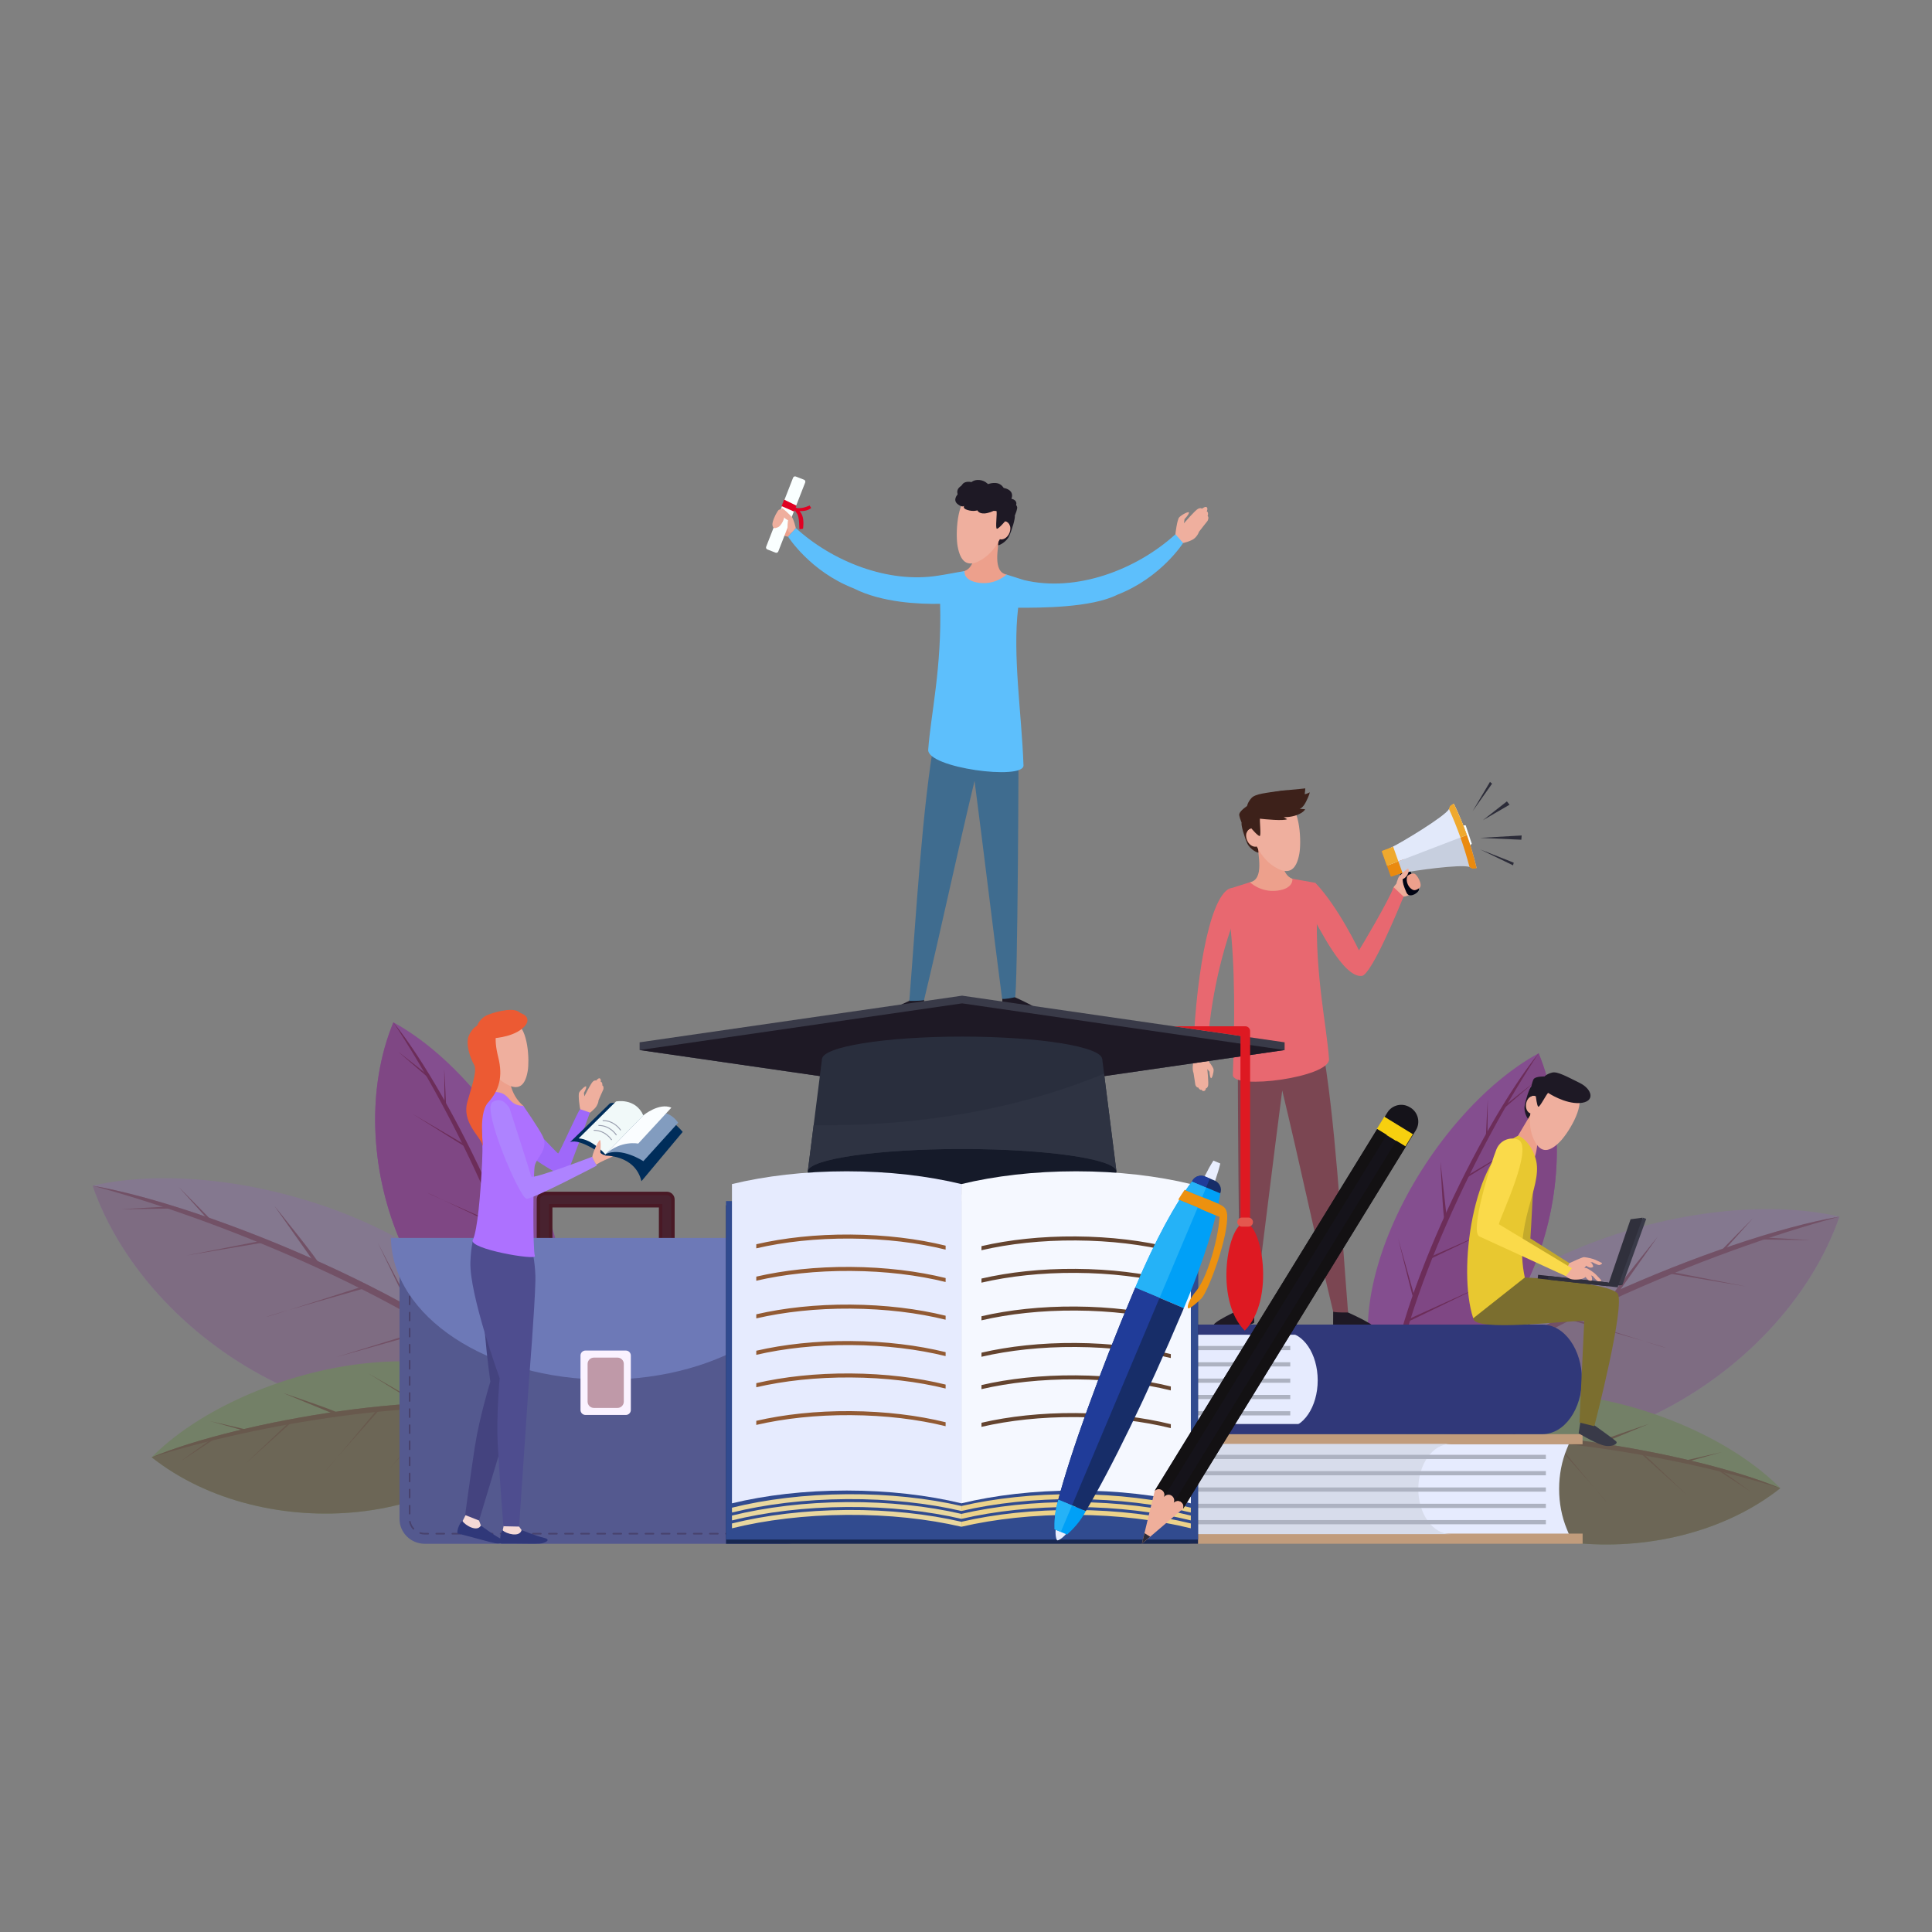 <?xml version="1.0" encoding="utf-8"?>
<!-- Generator: Adobe Illustrator 23.0.6, SVG Export Plug-In . SVG Version: 6.00 Build 0)  -->
<svg version="1.1" id="OBJECTS" xmlns="http://www.w3.org/2000/svg" xmlns:xlink="http://www.w3.org/1999/xlink" x="0px" y="0px"
	 viewBox="0 0 500 500" style="enable-background:new 0 0 500 500;" xml:space="preserve">
<rect x="0" y="0" width="500" height="500" fill="#808080" stroke="none"/>
<style type="text/css">
	.st0{fill-rule:evenodd;clip-rule:evenodd;fill:#84788F;}
	.st1{fill-rule:evenodd;clip-rule:evenodd;fill:#7E6C82;}
	.st2{fill-rule:evenodd;clip-rule:evenodd;fill:#725166;}
	.st3{fill-rule:evenodd;clip-rule:evenodd;fill:#844E8F;}
	.st4{fill-rule:evenodd;clip-rule:evenodd;fill:#7F4784;}
	.st5{fill-rule:evenodd;clip-rule:evenodd;fill:#6C2D59;}
	.st6{fill-rule:evenodd;clip-rule:evenodd;fill:#738067;}
	.st7{fill-rule:evenodd;clip-rule:evenodd;fill:#6C6656;}
	.st8{fill-rule:evenodd;clip-rule:evenodd;fill:#68594D;}
	.st9{fill-rule:evenodd;clip-rule:evenodd;fill:#EFAF9E;}
	.st10{fill-rule:evenodd;clip-rule:evenodd;fill:#EEAD9A;}
	.st11{fill-rule:evenodd;clip-rule:evenodd;fill:#1E1925;}
	.st12{fill-rule:evenodd;clip-rule:evenodd;fill:#7B4652;}
	.st13{fill-rule:evenodd;clip-rule:evenodd;fill:#EDA08C;}
	.st14{fill-rule:evenodd;clip-rule:evenodd;fill:#E86870;}
	.st15{fill-rule:evenodd;clip-rule:evenodd;fill:#3D211A;}
	.st16{fill-rule:evenodd;clip-rule:evenodd;fill:#FAFFFF;}
	.st17{fill-rule:evenodd;clip-rule:evenodd;fill:#000313;}
	.st18{fill-rule:evenodd;clip-rule:evenodd;fill:#C7CFDF;}
	.st19{fill-rule:evenodd;clip-rule:evenodd;fill:#EA8A0F;}
	.st20{fill-rule:evenodd;clip-rule:evenodd;fill:#C06029;}
	.st21{fill-rule:evenodd;clip-rule:evenodd;fill:#E2E9FA;}
	.st22{fill-rule:evenodd;clip-rule:evenodd;fill:#EFA92E;}
	.st23{fill-rule:evenodd;clip-rule:evenodd;fill:#2C2C39;}
	.st24{fill-rule:evenodd;clip-rule:evenodd;fill:#3F6C8F;}
	.st25{fill-rule:evenodd;clip-rule:evenodd;fill:#5DBFFC;}
	.st26{fill-rule:evenodd;clip-rule:evenodd;fill:#E00022;}
	.st27{fill-rule:evenodd;clip-rule:evenodd;fill:#C4AA2B;}
	.st28{fill-rule:evenodd;clip-rule:evenodd;fill:#E6EBFE;}
	.st29{fill-rule:evenodd;clip-rule:evenodd;fill:#C19C7C;}
	.st30{fill-rule:evenodd;clip-rule:evenodd;fill:#D7DCEB;}
	.st31{fill-rule:evenodd;clip-rule:evenodd;fill:#303879;}
	.st32{fill-rule:evenodd;clip-rule:evenodd;fill:#ADB2C1;}
	.st33{fill-rule:evenodd;clip-rule:evenodd;fill:#491925;}
	.st34{fill-rule:evenodd;clip-rule:evenodd;fill:#48222F;}
	.st35{fill-rule:evenodd;clip-rule:evenodd;fill:#54598F;}
	.st36{fill-rule:evenodd;clip-rule:evenodd;fill:#48426D;}
	.st37{fill-rule:evenodd;clip-rule:evenodd;fill:#6D79B7;}
	.st38{fill-rule:evenodd;clip-rule:evenodd;fill:#FAF2FF;}
	.st39{fill-rule:evenodd;clip-rule:evenodd;fill:#BF99A8;}
	.st40{fill-rule:evenodd;clip-rule:evenodd;fill:#393A48;}
	.st41{fill-rule:evenodd;clip-rule:evenodd;fill:#292E3D;}
	.st42{fill-rule:evenodd;clip-rule:evenodd;fill:#151A29;}
	.st43{fill-rule:evenodd;clip-rule:evenodd;fill:#DE1922;}
	.st44{fill-rule:evenodd;clip-rule:evenodd;fill:#E4574E;}
	.st45{fill-rule:evenodd;clip-rule:evenodd;fill:#2E3342;}
	.st46{fill-rule:evenodd;clip-rule:evenodd;fill:#172751;}
	.st47{fill-rule:evenodd;clip-rule:evenodd;fill:#314B8F;}
	.st48{fill-rule:evenodd;clip-rule:evenodd;fill:#F5F8FF;}
	.st49{fill-rule:evenodd;clip-rule:evenodd;fill:#E9D79F;}
	.st50{fill-rule:evenodd;clip-rule:evenodd;fill:#ECD28A;}
	.st51{fill-rule:evenodd;clip-rule:evenodd;fill:#64442F;}
	.st52{fill-rule:evenodd;clip-rule:evenodd;fill:#925A33;}
	.st53{fill-rule:evenodd;clip-rule:evenodd;fill:#E9EEFE;}
	.st54{fill-rule:evenodd;clip-rule:evenodd;fill:#172D68;}
	.st55{fill-rule:evenodd;clip-rule:evenodd;fill:#00A0F7;}
	.st56{fill-rule:evenodd;clip-rule:evenodd;fill:#EC910F;}
	.st57{fill-rule:evenodd;clip-rule:evenodd;fill:#25B2F7;}
	.st58{fill-rule:evenodd;clip-rule:evenodd;fill:#203C99;}
	.st59{fill-rule:evenodd;clip-rule:evenodd;fill:#EFAF9B;}
	.st60{fill-rule:evenodd;clip-rule:evenodd;fill:#15131A;}
	.st61{fill-rule:evenodd;clip-rule:evenodd;fill:#F7D00F;}
	.st62{fill-rule:evenodd;clip-rule:evenodd;fill:#131113;}
	.st63{fill-rule:evenodd;clip-rule:evenodd;fill:#7B6E2F;}
	.st64{fill-rule:evenodd;clip-rule:evenodd;fill:#E8C830;}
	.st65{fill-rule:evenodd;clip-rule:evenodd;fill:#292635;}
	.st66{fill-rule:evenodd;clip-rule:evenodd;fill:#30303C;}
	.st67{fill-rule:evenodd;clip-rule:evenodd;fill:#30303D;}
	.st68{fill-rule:evenodd;clip-rule:evenodd;fill:#FADA4A;}
	.st69{fill-rule:evenodd;clip-rule:evenodd;fill:#9F68FA;}
	.st70{fill-rule:evenodd;clip-rule:evenodd;fill:#002D5A;}
	.st71{fill-rule:evenodd;clip-rule:evenodd;fill:#44437F;}
	.st72{fill-rule:evenodd;clip-rule:evenodd;fill:#F5D9D6;}
	.st73{fill-rule:evenodd;clip-rule:evenodd;fill:#4E4D8F;}
	.st74{fill-rule:evenodd;clip-rule:evenodd;fill:#EC5A33;}
	.st75{fill-rule:evenodd;clip-rule:evenodd;fill:#AD71FF;}
	.st76{fill-rule:evenodd;clip-rule:evenodd;fill:#AE83FF;}
	.st77{fill-rule:evenodd;clip-rule:evenodd;fill:#829CBF;}
	.st78{fill-rule:evenodd;clip-rule:evenodd;fill:#FAFDFF;}
	.st79{fill-rule:evenodd;clip-rule:evenodd;fill:#F1F9F9;}
	.st80{fill-rule:evenodd;clip-rule:evenodd;fill:#999EAE;}
</style>
<g>
	<g>
		<g>
			<path class="st0" d="M136.14,359.84c-5.78-38.52-72.76-62.06-112.18-52.98C39.14,350.38,97.19,381.27,136.14,359.84z"/>
			<path class="st1" d="M23.96,306.86c15.18,43.52,73.23,74.41,112.18,52.98C114.97,337.59,54.44,312.1,23.96,306.86z"/>
			<path class="st2" d="M23.96,306.86c34.19,9.11,85.46,30.5,111.23,53.49c0.32-0.17,0.63-0.34,0.95-0.51
				C114.97,337.59,54.44,312.1,23.96,306.86z"/>
			<polygon class="st2" points="113.9,343.67 87.04,351.22 113.16,343.15 			"/>
			<path class="st2" d="M107.5,340.49c-0.07-0.44-9.77-18.94-9.77-18.94l8.92,18.43L107.5,340.49z"/>
			<path class="st2" d="M93.85,332.94c0,0-25.31,8.14-24.86,7.84c0.44-0.3,25.58-7.44,25.58-7.44L93.85,332.94z"/>
			<path class="st2" d="M82.58,327.12C82.8,326.64,71,312.06,71,312.06l10.77,15.28L82.58,327.12z"/>
			<polygon class="st2" points="67.45,321.16 48.17,324.93 68.15,321.57 			"/>
			<path class="st2" d="M55.09,316.2c-0.15-0.22-8.88-9.06-8.88-9.06l8.12,9.03L55.09,316.2z"/>
			<path class="st2" d="M43.94,312.28c-0.41-0.07-12.91,0.67-12.39,0.67c0.52,0,12.89-0.18,12.89-0.18L43.94,312.28z"/>
		</g>
		<g>
			<path class="st3" d="M140.84,355.78c16.97-26.12-10.63-75.72-39.04-91.2C87.81,298.68,106.17,347.94,140.84,355.78z"/>
			<path class="st4" d="M101.81,264.58c-13.99,34.09,4.36,83.36,39.04,91.2C139.97,331.24,117.27,283.88,101.81,264.58z"/>
			<path class="st5" d="M101.81,264.58c15.63,23.58,34.97,63.57,38.2,91c0.28,0.07,0.56,0.13,0.84,0.2
				C139.97,331.24,117.27,283.88,101.81,264.58z"/>
			<polygon class="st5" points="136.11,334.31 116.03,324.58 135.94,333.61 			"/>
			<path class="st5" d="M133.97,329.01c0.19-0.31,4.2-16.52,4.2-16.52l-4.44,15.76L133.97,329.01z"/>
			<path class="st5" d="M129.8,317.26c0,0-19.46-8.55-19.04-8.49c0.42,0.06,19.26,9.12,19.26,9.12L129.8,317.26z"/>
			<path class="st5" d="M126.15,307.79c0.38-0.17,1.06-15.15,1.06-15.15l-1.66,14.85L126.15,307.79z"/>
			<polygon class="st5" points="120.25,296.2 106.71,288.24 120.45,296.82 			"/>
			<path class="st5" d="M115.48,286.68c0.03-0.21-0.51-10.13-0.51-10.13l0.07,9.71L115.48,286.68z"/>
			<path class="st5" d="M110.89,278.42c-0.2-0.26-8.08-6.45-7.77-6.17c0.31,0.27,7.81,6.73,7.81,6.73L110.89,278.42z"/>
		</g>
		<g>
			<path class="st6" d="M137.69,364.83c-20.41-23.52-75.71-10.71-98.44,12.31C68.16,400.02,120.58,395.99,137.69,364.83z"/>
			<path class="st7" d="M39.26,377.15c28.9,22.87,81.32,18.84,98.44-12.31C113.86,358.89,62.08,367.62,39.26,377.15z"/>
			<path class="st8" d="M39.26,377.15c26.98-8.5,70.76-16.04,98.01-11.56c0.14-0.25,0.28-0.5,0.42-0.75
				C113.86,358.89,62.08,367.62,39.26,377.15z"/>
			<polygon class="st8" points="115.75,363.45 100.85,380.06 115.03,363.42 			"/>
			<path class="st8" d="M110.07,364.05c-0.24-0.27-14.71-8.6-14.71-8.6l13.92,8.62L110.07,364.05z"/>
			<path class="st8" d="M97.61,364.8c0,0-13.59,16.34-13.42,15.95c0.17-0.39,14.08-15.99,14.08-15.99L97.61,364.8z"/>
			<path class="st8" d="M87.51,365.7c-0.06-0.42-14.27-5.2-14.27-5.2l13.82,5.7L87.51,365.7z"/>
			<polygon class="st8" points="74.74,368.16 63.35,378.97 75.39,368.14 			"/>
			<path class="st8" d="M64.28,370.11c-0.2-0.09-9.88-2.31-9.88-2.31l9.35,2.61L64.28,370.11z"/>
			<path class="st8" d="M55.06,372.25c-0.31,0.12-8.43,5.98-8.08,5.76c0.35-0.22,8.63-5.65,8.63-5.65L55.06,372.25z"/>
		</g>
	</g>
	<g>
		<g>
			<path class="st0" d="M363.86,367.84c5.78-38.52,72.76-62.06,112.18-52.98C460.86,358.38,402.81,389.27,363.86,367.84z"/>
			<path class="st1" d="M476.04,314.86c-15.18,43.52-73.23,74.41-112.18,52.98C385.03,345.59,445.56,320.1,476.04,314.86z"/>
			<path class="st2" d="M476.04,314.86c-34.19,9.11-85.46,30.5-111.23,53.49c-0.32-0.17-0.63-0.34-0.95-0.51
				C385.03,345.59,445.56,320.1,476.04,314.86z"/>
			<polygon class="st2" points="386.1,351.67 412.96,359.22 386.84,351.15 			"/>
			<path class="st2" d="M392.5,348.49c0.07-0.44,9.77-18.94,9.77-18.94l-8.92,18.43L392.5,348.49z"/>
			<path class="st2" d="M406.15,340.94c0,0,25.31,8.14,24.86,7.84c-0.44-0.3-25.58-7.44-25.58-7.44L406.15,340.94z"/>
			<path class="st2" d="M417.42,335.12c-0.22-0.48,11.58-15.06,11.58-15.06l-10.77,15.28L417.42,335.12z"/>
			<polygon class="st2" points="432.55,329.16 451.83,332.93 431.85,329.57 			"/>
			<path class="st2" d="M444.91,324.2c0.15-0.22,8.88-9.06,8.88-9.06l-8.12,9.03L444.91,324.2z"/>
			<path class="st2" d="M456.06,320.28c0.41-0.07,12.91,0.67,12.39,0.67c-0.52,0-12.89-0.18-12.89-0.18L456.06,320.28z"/>
		</g>
		<g>
			<path class="st3" d="M359.16,363.78c-16.97-26.12,10.63-75.72,39.04-91.2C412.19,306.68,393.83,355.94,359.16,363.78z"/>
			<path class="st4" d="M398.19,272.58c13.99,34.09-4.36,83.36-39.04,91.2C360.03,339.24,382.73,291.88,398.19,272.58z"/>
			<path class="st5" d="M398.19,272.58c-15.63,23.58-34.97,63.57-38.2,91c-0.28,0.07-0.56,0.13-0.84,0.2
				C360.03,339.24,382.73,291.88,398.19,272.58z"/>
			<polygon class="st5" points="363.89,342.31 383.97,332.58 364.06,341.61 			"/>
			<path class="st5" d="M366.03,337.01c-0.19-0.31-4.2-16.52-4.2-16.52l4.44,15.76L366.03,337.01z"/>
			<path class="st5" d="M370.2,325.26c0,0,19.46-8.55,19.04-8.49c-0.42,0.06-19.26,9.12-19.26,9.12L370.2,325.26z"/>
			<path class="st5" d="M373.85,315.79c-0.38-0.17-1.06-15.15-1.06-15.15l1.66,14.85L373.85,315.79z"/>
			<polygon class="st5" points="379.75,304.2 393.29,296.24 379.55,304.82 			"/>
			<path class="st5" d="M384.52,294.68c-0.03-0.21,0.51-10.13,0.51-10.13l-0.07,9.71L384.52,294.68z"/>
			<path class="st5" d="M389.11,286.42c0.2-0.26,8.08-6.45,7.77-6.17c-0.31,0.27-7.81,6.73-7.81,6.73L389.11,286.42z"/>
		</g>
		<g>
			<path class="st6" d="M362.31,372.83c20.41-23.52,75.71-10.71,98.44,12.31C431.84,408.02,379.42,403.99,362.31,372.83z"/>
			<path class="st7" d="M460.74,385.15c-28.9,22.87-81.32,18.84-98.44-12.31C386.14,366.89,437.92,375.62,460.74,385.15z"/>
			<path class="st8" d="M460.74,385.15c-26.98-8.5-70.76-16.04-98.01-11.56c-0.14-0.25-0.28-0.5-0.42-0.75
				C386.14,366.89,437.92,375.62,460.74,385.15z"/>
			<polygon class="st8" points="384.25,371.45 399.15,388.06 384.97,371.42 			"/>
			<path class="st8" d="M389.93,372.05c0.24-0.27,14.71-8.6,14.71-8.6l-13.92,8.62L389.93,372.05z"/>
			<path class="st8" d="M402.39,372.8c0,0,13.59,16.34,13.42,15.95c-0.17-0.39-14.08-15.99-14.08-15.99L402.39,372.8z"/>
			<path class="st8" d="M412.49,373.7c0.06-0.42,14.27-5.2,14.27-5.2l-13.82,5.7L412.49,373.7z"/>
			<polygon class="st8" points="425.26,376.16 436.65,386.97 424.61,376.14 			"/>
			<path class="st8" d="M435.72,378.11c0.2-0.09,9.88-2.31,9.88-2.31l-9.35,2.61L435.72,378.11z"/>
			<path class="st8" d="M444.94,380.25c0.31,0.12,8.43,5.98,8.08,5.76c-0.35-0.22-8.62-5.65-8.62-5.65L444.94,380.25z"/>
		</g>
	</g>
	<g>
		<path class="st9" d="M311.98,273.68c0,0,2.03,2.37,2.1,3.1c0.06,0.73-0.44,2.6-0.73,2.2c-0.29-0.4-0.34-1.63-0.34-1.63l-0.56-0.68
			c0,0,0.39,3.66,0.2,4.33c-0.19,0.67-0.56,0.65-0.56,0.65s-0.05,0.59-0.43,0.68c-0.31,0.08-0.53,0.03-0.7-0.33
			c0,0-0.1,0.14-0.39-0.02c-0.29-0.16-0.47-0.54-0.47-0.54s-0.22,0.09-0.46-0.2c-0.25-0.3-0.29-0.5-0.3-0.57
			c-0.02-0.07-0.4-2.78-0.44-2.9c-0.49-1.32-0.15-3.35,0.63-4.26C311.01,271.77,310.42,273.01,311.98,273.68z"/>
		<path class="st10" d="M363.24,232.04c-0.16-0.07-0.95,0.48-1.78-0.41c-0.85-0.47-1.12-1.47-0.8-2.02
			c0.29-0.51,0.87-0.96,1.07-1.35c0.48-0.85,1.1-1.44,2.41-0.94c1.31,0.5,1.94,0.71,1.97,2.12
			C366.14,230.85,364.4,232.07,363.24,232.04z"/>
		<path class="st11" d="M347.92,336.14c0.54,1.5,0.96,3.54,0.96,3.54s8.33,3.67,7.15,4.53c-1.83,1.34-8.61-0.39-11.02-0.91
			l0.01-3.82L347.92,336.14z"/>
		<path class="st11" d="M322.25,335.2c-0.54,1.5-0.96,3.54-0.96,3.54s-8.33,3.67-7.15,4.53c1.83,1.34,10.45-0.3,10.45-1.04
			l-0.01-3.82L322.25,335.2z"/>
		<path class="st12" d="M342.09,270.03c3.45,18.96,4.98,46.97,6.79,69.64c0,0-2.72,0.07-3.85-0.19
			c-4.55-18.89-8.64-38.38-13.19-57.27c-2.43,18.61-4.77,38.31-7.2,56.92c-0.65,0.2-2.65-0.29-3.36-0.39
			c-0.71-0.1-1.02-66.75-0.89-67.53C320.53,270.43,342.09,270.03,342.09,270.03z"/>
		<path class="st13" d="M331.78,220.07c-0.16,1.49-0.25,6.3,2.69,7.35c1.21,0.43,2.33,1.35,2.33,1.35
			c-0.08,4.53-10.64,5.73-15.05,1.63l1.75-2.08c3.69-0.75,2.11-6.97,1.92-9.95L331.78,220.07z"/>
		<path class="st14" d="M340.84,235.97c-0.47,16.69,2.44,28.92,3.11,38.11c0.29,4.75-24.91,8.06-24.89,4.11
			c0.47-13.53,0.65-27.93-0.85-40.38l0.05-7.89c0.23-0.05,0.45-0.1,0.67-0.15l4.56-1.45c0,0,2.72,2.72,7.07,2.18
			c4.35-0.54,3.9-3.08,3.9-3.08c1.99,0.32,3.93,0.73,5.92,1.05L340.84,235.97z"/>
		<path class="st15" d="M321.32,212.89c-0.17,0.7,0.71,3.66,1.46,5.35c0.76,1.69,2.91,2.63,2.9,2.38c-0.02-0.25-0.54-6.26-0.54-6.26
			L321.32,212.89z"/>
		<path class="st9" d="M336.27,220.93c-0.75,4.13-2.55,5.36-5.49,3.92c-2.52-1.23-4.34-3.42-5.54-5.77
			c-0.8,0.22-1.77-0.28-2.33-1.28c-0.67-1.18-0.52-2.61,0.33-3.18c0.19-0.13,0.4-0.2,0.61-0.23c-0.09-1.26,0.02-2.45,0.08-3.71
			c0.12-2.35,6.43-4.63,9.19-3.19C336.56,209.28,336.8,217.98,336.27,220.93z"/>
		<path class="st15" d="M326.13,211.73c-0.27,0.28,0.35,4.61-0.13,4.63c-0.48,0.02-2.15-1.97-2.15-1.97s-0.09-0.12-0.61,0.23
			c-0.52,0.35-0.65,0.96-0.65,0.96s-2.1-4.03-1.86-4.93c0.24-0.9,2.01-2.05,2.01-2.05s0.14-0.96,1.14-2.07
			c0.99-1.11,3.9-1.34,7.79-1.9c3.84-0.55,6.59,1.85,3.1,4.55C331.55,211.67,326.13,211.73,326.13,211.73z"/>
		<path class="st14" d="M318.26,229.92c-5.59,2.41-9.1,25.43-9.53,44.83l3.61-0.85c0.35-9.63,2.22-22.71,7.05-35.98L318.26,229.92z"
			/>
		<path class="st14" d="M340.39,228.46c5.96,6.23,11.31,17.49,11.31,17.49c0.43-0.63,7.67-12.79,8.97-16.34l2.58,2.43
			c-1.3,3.16-8.32,20.24-10.81,20.53c-4.9,0.55-11.31-13.16-13.18-16.1L340.39,228.46z"/>
		<path class="st16" d="M376.22,213.73c0.25-0.05,3.1-0.14,3.1-0.14l1.58,4.78l-2.21,1.92L376.22,213.73z"/>
		<path class="st17" d="M364.77,222.11c-0.13,0.6-0.06,2.49,0.58,4.3c0.64,1.81,1.87,3,1.88,3.76c0.01,0.79-2.06,2.17-2.98,1.22
			c-0.74-0.76-2.95-8.57-2.75-8.73C361.71,222.51,364.77,222.11,364.77,222.11z"/>
		<path class="st18" d="M376.28,208.07c-0.07-0.15-0.24,0.04-0.76,0.39c-0.51,0.35-0.1,0.07-0.52,0.93
			c-0.89,1.83-12.5,8.8-14.71,9.83c-1.39,0.65-1.68,0.92-2.15,1.29l2.18,5.96c0.6-0.01,0.88-0.1,2.37-0.47
			c2.37-0.59,15.78-2.47,17.62-1.61c0.5,0.23,1.83,0.23,1.83,0.23C380.81,218.98,378.87,213.46,376.28,208.07z"/>
		<path class="st19" d="M376.28,208.07c-0.07-0.15-0.24,0.04-0.76,0.39c-0.51,0.35-0.1,0.07-0.52,0.93c2.12,4.65,3.9,9.63,5.31,15
			c0.87,0.41,0.38,0.45,0.99,0.4c0.62-0.05,0.87-0.01,0.84-0.17C380.81,218.98,378.87,213.46,376.28,208.07z"/>
		<path class="st19" d="M360.54,219.11c-0.09,0.05-0.18,0.09-0.25,0.12c-1.39,0.65-2.22,0.72-2.68,1.09l1.16,3.27l1.16,3.27
			c0.6-0.01,1.29-0.47,2.77-0.84c0.08-0.02,0.17-0.04,0.28-0.06L360.54,219.11z"/>
		<path class="st20" d="M361.54,223.04c-0.04-0.22-0.05-0.36-0.03-0.38c0.11-0.09,1.14-0.26,2.02-0.38L361.54,223.04z"/>
		<path class="st21" d="M376.28,208.07c-0.07-0.15-1.12,1.01-1.28,1.33c-0.89,1.83-12.5,8.8-14.71,9.83
			c-1.39,0.65-1.68,0.92-2.15,1.29l1.1,3.41l20.38-7.82C378.67,213.4,377.55,210.72,376.28,208.07z"/>
		<path class="st22" d="M376.28,208.07c-0.07-0.15-0.24,0.04-0.76,0.39c-0.51,0.35-0.1,0.07-0.52,0.93
			c1.08,2.36,2.06,4.81,2.96,7.35l1.67-0.64C378.67,213.4,377.55,210.72,376.28,208.07z"/>
		<path class="st22" d="M360.54,219.11c-0.09,0.05-0.18,0.09-0.25,0.12c-1.39,0.65-2.22,0.72-2.68,1.09l1.16,3.27l0.16,0.46
			l2.96-1.14L360.54,219.11z"/>
		<polygon class="st23" points="383.78,212.26 390.67,208.26 389.98,207.4 		"/>
		<polygon class="st23" points="381.1,209.95 386.15,202.81 385.6,202.36 		"/>
		<polygon class="st23" points="383.03,216.84 393.81,216.22 393.72,217.32 		"/>
		<polygon class="st23" points="383.06,219.83 391.75,223.26 391.58,223.95 		"/>
		<path class="st13" d="M364.14,226.96c-0.33,1.25,0.36,2.71,1.39,3.27c0.33,0.18,0.85,0.33,1.86-0.46c0.92-0.72-0.7-3.55-1.4-3.68
			C365.28,225.94,364.16,226.53,364.14,226.96z"/>
		<path class="st9" d="M361.92,230.07l-0.7-0.75c0,0,0.48-2.06,0.91-2.53c0.43-0.47,2.1-2.15,2.3-1.97
			c0.19,0.18,0.28,0.65-0.16,1.52c-0.44,0.87-1.29,1.21-1.29,1.21s0.28,1.46-0.04,2.41C362.62,230.92,361.92,230.07,361.92,230.07z"
			/>
		<path class="st15" d="M325.11,209.79l0.97,2.09c1.41,0.15,6.03,0.62,7.04,0.13l-0.9-0.53c0,0,1.74,0.09,3.45-0.56
			c1.72-0.65,2.18-1.5,2.04-1.5c-0.15,0-1.39-0.09-1.39-0.09s0.81-0.11,1.68-1.85c0.88-1.74,1.05-2.56,0.88-2.4
			c-0.17,0.16-1.27,0.57-1.22,0.41c0.05-0.16,0.15-1.46,0.15-1.46s-1.72,0.21-3.93,0.39c-2.21,0.18-9.3,1.35-9.32,1.94
			C324.52,206.95,325.11,209.79,325.11,209.79z"/>
	</g>
	<g>
		<path class="st11" d="M236.28,255.51c-0.54,1.48-0.95,3.51-0.95,3.51s-8.26,3.64-7.09,4.49c1.81,1.33,8.53-0.39,10.92-0.9
			l-0.01-3.78L236.28,255.51z"/>
		<path class="st11" d="M261.71,254.58c0.54,1.48,0.95,3.51,0.95,3.51s8.26,3.64,7.09,4.49c-1.81,1.33-10.36-0.29-10.35-1.03
			l0.01-3.78L261.71,254.58z"/>
		<path class="st13" d="M200.47,134.6c0,0-0.45,1.71,0.56,2.85c1.01,1.15,2.93,1.46,2.93,1.46l1.61-1.83c0,0-1.49-3.2-1.64-3.43
			C203.77,133.43,200.47,134.6,200.47,134.6z"/>
		<path class="st24" d="M242.06,190.02c-3.41,18.79-4.93,46.54-6.73,69c0,0,2.69,0.07,3.81-0.19c4.51-18.72,8.56-38.02,13.07-56.74
			c2.41,18.44,4.73,37.95,7.13,56.39c0.64,0.2,2.62-0.28,3.33-0.39c0.7-0.1,1.01-66.13,0.88-66.9
			C263.41,190.4,242.06,190.02,242.06,190.02z"/>
		<path class="st13" d="M252.27,140.51c0.16,1.48,0.25,6.24-2.66,7.28c-1.19,0.43-2.31,1.34-2.31,1.34
			c0.08,4.49,10.54,5.68,14.91,1.62l-1.73-2.06c-3.66-0.74-2.09-6.9-1.9-9.85L252.27,140.51z"/>
		<path class="st9" d="M304.19,138.27c0,0,0.41-3.73,0.99-4.38c0.58-0.65,2.63-1.75,2.52-1.17c-0.11,0.58-1.15,1.64-1.15,1.64
			l-0.14,1.06c0,0,2.88-3.35,3.62-3.73c0.74-0.38,1.03-0.04,1.03-0.04s0.88-0.67,1.21-0.4c0.34,0.27,0.17,0.75,0.11,0.9
			c-0.07,0.15-0.08,0.2-0.08,0.2s0.21-0.02,0.31,0.36c0.1,0.38-0.09,0.85-0.09,0.85s0.26,0.11,0.2,0.57
			c-0.06,0.46-0.2,0.66-0.25,0.73c-0.05,0.07-2.1,2.63-2.17,2.76c-0.07,0.13-0.19,0.76-1.07,1.62c-0.88,0.85-3.17,1.32-3.17,1.32
			C303.63,139.28,304.89,140.18,304.19,138.27z"/>
		<path class="st25" d="M242.88,148.96c-12.98,2.13-27.45-3.65-36.93-12.31l-1.99,2.25c0,0,5.67,8.98,16.99,13.38
			c7.23,3.68,16.92,4.09,22.35,3.99c0.47,16.54-2.42,28.65-3.08,37.75c-0.29,4.71,24.67,7.99,24.66,4.08
			c-0.47-13.41-2.87-28.48-1.38-40.82c5.57,0.02,18.97,0.04,25.7-3.38c11.32-4.4,16.99-13.38,16.99-13.38l-1.99-2.25
			c-10.04,9.16-25.66,15.11-39.2,11.85l-4.51-1.43c0,0-2.7,2.69-7.01,2.16c-4.31-0.54-3.86-3.05-3.86-3.05
			C247.35,148.15,245.15,148.63,242.88,148.96z"/>
		<path class="st11" d="M262.63,133.4c0.17,0.69-0.7,3.62-1.45,5.3c-0.75,1.68-2.88,2.61-2.87,2.36c0.02-0.25,0.53-6.2,0.53-6.2
			L262.63,133.4z"/>
		<path class="st9" d="M247.83,141.37c0.74,4.09,2.52,5.31,5.44,3.89c2.49-1.22,4.3-3.39,5.49-5.71c0.79,0.22,1.75-0.28,2.31-1.27
			c0.66-1.17,0.51-2.58-0.33-3.15c-0.19-0.13-0.39-0.2-0.61-0.23c0.09-1.25-0.02-2.43-0.08-3.68c-0.12-2.33-6.37-4.58-9.11-3.16
			C247.53,129.83,247.3,138.45,247.83,141.37z"/>
		<path class="st11" d="M257.87,132.25c0.27,0.27-0.35,4.57,0.13,4.59c0.47,0.02,2.13-1.95,2.13-1.95s0.09-0.12,0.61,0.23
			c0.52,0.35,0.65,0.95,0.65,0.95s2.09-3.99,1.84-4.89c-0.24-0.89-1.99-2.03-1.99-2.03s-0.14-0.95-1.13-2.05
			c-0.99-1.1-3.87-1.33-7.71-1.88c-3.81-0.55-6.53,1.83-3.07,4.51C252.5,132.19,257.87,132.25,257.87,132.25z"/>
		<path class="st16" d="M205.95,123.32l2.13,0.83c0.28,0.11,0.41,0.42,0.31,0.7l-6.97,17.87c-0.11,0.28-0.42,0.41-0.7,0.31
			l-2.13-0.83c-0.28-0.11-0.41-0.42-0.31-0.7l6.97-17.87C205.36,123.35,205.68,123.21,205.95,123.32z"/>
		<path class="st11" d="M258.61,131c-0.09,0.13-0.76,1.21-2.99,1.75c-2.22,0.54-2.67-0.67-2.67-0.67s-1.03,0.38-2.56-0.09
			c-1.53-0.47-0.79-1.17-0.79-1.17s-0.4,0.72-1.75-0.34c-1.35-1.06-0.09-2.43-0.09-2.43l0.81-1.24c0,0-0.16-0.72,0.58-1.57
			c0.74-0.85,2.27-0.47,2.27-0.47s0.65-0.67,2.07-0.54c1.42,0.13,2.2,1.06,2.2,1.06s1.12-0.45,2.31-0.25
			c1.19,0.2,1.75,1.24,1.75,1.24s1.3,0.18,1.89,1.01c0.58,0.83,0.11,1.8,0.11,1.8s1.33,0.2,1.28,1.26c-0.05,1.06-1.43,2.47-2.9,2.31
			C258.66,132.5,258.61,131,258.61,131z"/>
		<path class="st9" d="M202.43,132.23c0.28,0.26,0.33,0.39,0.51,0.86c0.36,0.92-0.81,3.07-1.64,3.38c-0.83,0.31-1.21,0.43-1.39-0.58
			c-0.13-0.72,0.69-2.63,1.34-3.59C201.63,131.76,201.84,131.69,202.43,132.23z"/>
		<path class="st9" d="M205.15,137.5l0.8-0.85c0,0-0.54-2.33-1.04-2.87c-0.49-0.53-2.39-2.44-2.6-2.24
			c-0.22,0.2-0.31,0.74,0.18,1.73s1.46,1.37,1.46,1.37s-0.31,1.66,0.05,2.74C204.35,138.46,205.15,137.5,205.15,137.5z"/>
		<polygon class="st26" points="202.92,129.3 206.14,130.87 205.51,132.4 202.28,130.99 		"/>
		<path class="st26" d="M204.91,131.13c0.09,0.13,0.65,0.64,1.38,1.83c0.73,1.19,0.46,4.05,0.65,4.01c0.19-0.05,0.88-0.13,0.88-0.13
			s0.36-2.16-0.25-3.56c-0.61-1.4-2.03-2.28-2.03-2.28L204.91,131.13z"/>
		<path class="st26" d="M204.93,131.76c0.16,0.08,0.94,0.57,2.64,0.51c1.7-0.07,2.35-0.83,2.35-0.83l-0.4-0.62
			c0,0-1.33,0.67-2.7,0.69c-1.37,0.01-1.84-0.15-1.84-0.15L204.93,131.76z"/>
	</g>
	<path class="st9" d="M404.54,327.52c0.35-0.15,1.54-0.58,1.84-0.72c0.3-0.15,3.08-1.42,3.48-1.45c0.2-0.02,1.38,0.15,2.48,0.49
		c0.61,0.19,2.03,0.93,2.18,0.99c0.32,0.12-0.3,0.59-0.7,0.56c-0.46-0.03-1.71-0.72-1.71-0.72c-0.18,0.01-0.35,0.02-0.51,0.02
		c0.15,0.09,0.27,0.17,0.32,0.22c0.2,0.21,0.48,0.85,0.37,0.94c-0.11,0.09-0.29,0.24-0.74,0.21c-0.25-0.02-0.73-0.26-1.11-0.5
		c-0.29,0.95-2.36,1.84-3.24,1.93c-0.89,0.09-1.57-0.23-1.57-0.23L404.54,327.52z"/>
	<path class="st27" d="M396.67,297.88c0.84,0.46-0.61,22.63-0.61,22.63l10.09,6.39l-1.12,2.32l-13.68-7.13c0,0-0.38-22.01,0.72-23.5
		C392.71,297.73,395.95,297.5,396.67,297.88z"/>
	<path class="st11" d="M396.29,281.2c-0.5,0.46-1.4,3.24-1.71,4.97c-0.31,1.73,0.87,3.62,0.99,3.41c0.12-0.2,2.92-5.19,2.92-5.19
		L396.29,281.2z"/>
	<path class="st13" d="M399,291.48c0,0-0.82,1.3-1.11,4.33c-0.29,3.03-0.88,4.12-0.88,4.12l-5.37-3.95l4.93-8.3L399,291.48z"/>
	<path class="st28" d="M406.03,373.68h-97.49c-4.62,0-8.36,5.23-8.36,11.67c0,6.45,3.74,11.67,8.36,11.67h97.49l-0.52-1.26
		c-1.33-3.2-2.01-6.76-2.01-10.41c0-3.65,0.68-7.21,2.01-10.41L406.03,373.68z"/>
	<path class="st29" d="M308.94,373.78h87.71h8.91h4.01v-2.62h-2.93h-9.99h-87.71c-5.87,0-10.27,6.63-10.27,14.18
		c0,7.56,4.41,14.18,10.27,14.18h87.01h10.7h2.93v-2.62h-4.01h-9.61h-87.01c-4.58,0-8.28-5.18-8.28-11.57
		C300.65,378.96,304.36,373.78,308.94,373.78z"/>
	<path class="st30" d="M367.05,385.35c0-6.45,3.74-11.67,8.36-11.67h-66.87c-4.62,0-8.36,5.23-8.36,11.67
		c0,6.45,3.74,11.67,8.36,11.67h66.87C370.79,397.02,367.05,391.8,367.05,385.35z"/>
	<path class="st28" d="M302.04,345.31h97.49c4.62,0,8.36,5.23,8.36,11.67c0,6.45-3.74,11.67-8.36,11.67h-97.49l0.52-1.26
		c1.33-3.2,2.01-6.76,2.01-10.41c0-3.65-0.68-7.21-2.01-10.41L302.04,345.31z"/>
	<path class="st31" d="M399.13,345.42h-87.71h-8.91h-4.01v-2.62h2.93h9.99h87.71c5.87,0,10.27,6.63,10.27,14.18
		c0,7.56-4.41,14.18-10.27,14.18h-87.01h-10.7h-2.93v-2.62h4.01h9.61h87.01c4.58,0,8.28-5.18,8.28-11.57
		C407.41,350.6,403.71,345.42,399.13,345.42z"/>
	<path class="st31" d="M341.02,357.23c0-6.85-3.74-12.4-8.36-12.4h66.87c4.62,0,8.36,5.55,8.36,12.4c0,6.85-3.74,12.4-8.36,12.4
		h-66.87C337.27,369.63,341.02,364.08,341.02,357.23z"/>
	<g>
		<rect x="308.52" y="376.5" class="st32" width="91.55" height="1.09"/>
		<rect x="308.52" y="380.72" class="st32" width="91.55" height="1.09"/>
		<rect x="308.52" y="389.17" class="st32" width="91.55" height="1.09"/>
		<rect x="308.52" y="384.95" class="st32" width="91.55" height="1.09"/>
		<rect x="308.52" y="393.39" class="st32" width="91.55" height="1.09"/>
	</g>
	<g>
		<rect x="306.78" y="348.33" class="st32" width="27.14" height="1.09"/>
		<rect x="306.78" y="352.55" class="st32" width="27.14" height="1.09"/>
		<rect x="306.78" y="361" class="st32" width="27.14" height="1.09"/>
		<rect x="306.78" y="356.77" class="st32" width="27.14" height="1.09"/>
		<rect x="306.78" y="365.22" class="st32" width="27.14" height="1.09"/>
	</g>
	<g>
		<g>
			<g>
				<path class="st33" d="M174.59,326.96h-4.07v-14.47h-27.55v14.47h-4.07v-16.51c0-1.13,0.91-2.04,2.04-2.04h31.62
					c1.13,0,2.04,0.91,2.04,2.04V326.96z"/>
			</g>
		</g>
		<path class="st34" d="M173.71,326.07v-15.62c0-0.64-0.51-1.15-1.15-1.15h-31.62c-0.64,0-1.15,0.51-1.15,1.15v15.62h2.3V311.6
			h29.32v14.47H173.71z"/>
		<g>
			<path class="st35" d="M210.1,393.14c0,3.52-2.93,6.39-6.52,6.39h-93.66c-3.59,0-6.52-2.88-6.52-6.39v-65.5
				c0-3.52,2.93-6.39,6.52-6.39h93.66c3.59,0,6.52,2.88,6.52,6.39V393.14z"/>
		</g>
		<path class="st36" d="M207.7,393.14v-2.08c0-0.09-0.05-0.16-0.13-0.19c-0.14-0.06-0.29,0.04-0.29,0.19c0,0.67,0.11,2.09-0.11,2.94
			c-0.07,0.27,0.34,0.36,0.4,0.11C207.66,393.8,207.69,393.46,207.7,393.14L207.7,393.14z M206.47,395.97c0.2-0.2-0.1-0.49-0.29-0.3
			c-0.49,0.47-1.06,0.77-1.71,0.94c-0.27,0.07-0.16,0.47,0.1,0.4C205.29,396.83,205.93,396.48,206.47,395.97L206.47,395.97z
			 M202.45,397.13c0.09,0,0.16-0.05,0.19-0.13c0.06-0.14-0.04-0.29-0.19-0.29h-2.08c-0.09,0-0.16,0.05-0.19,0.13
			c-0.06,0.14,0.05,0.29,0.19,0.29H202.45L202.45,397.13z M198.28,397.13c0.09,0,0.16-0.05,0.19-0.13c0.06-0.14-0.04-0.29-0.19-0.29
			h-2.08c-0.09,0-0.16,0.05-0.19,0.13c-0.06,0.14,0.05,0.29,0.19,0.29H198.28L198.28,397.13z M194.11,397.13
			c0.09,0,0.16-0.05,0.19-0.13c0.06-0.14-0.04-0.29-0.19-0.29h-2.08c-0.09,0-0.16,0.05-0.19,0.13c-0.06,0.14,0.04,0.29,0.19,0.29
			H194.11L194.11,397.13z M189.95,397.13c0.09,0,0.16-0.05,0.19-0.13c0.06-0.14-0.04-0.29-0.19-0.29h-2.08
			c-0.09,0-0.16,0.05-0.19,0.13c-0.06,0.14,0.05,0.29,0.19,0.29H189.95L189.95,397.13z M185.78,397.13c0.09,0,0.16-0.05,0.19-0.13
			c0.06-0.14-0.04-0.29-0.19-0.29h-2.08c-0.09,0-0.16,0.05-0.19,0.13c-0.06,0.14,0.05,0.29,0.19,0.29H185.78L185.78,397.13z
			 M181.62,397.13c0.09,0,0.16-0.05,0.19-0.13c0.06-0.14-0.04-0.29-0.19-0.29h-2.08c-0.09,0-0.16,0.05-0.19,0.13
			c-0.06,0.14,0.04,0.29,0.19,0.29H181.62L181.62,397.13z M177.45,397.13c0.09,0,0.16-0.05,0.19-0.13c0.06-0.14-0.04-0.29-0.19-0.29
			h-2.08c-0.09,0-0.16,0.05-0.19,0.13c-0.06,0.14,0.04,0.29,0.19,0.29H177.45L177.45,397.13z M173.29,397.13
			c0.09,0,0.16-0.05,0.19-0.13c0.06-0.14-0.04-0.29-0.19-0.29h-2.08c-0.09,0-0.16,0.05-0.19,0.13c-0.06,0.14,0.04,0.29,0.19,0.29
			H173.29L173.29,397.13z M169.12,397.13c0.09,0,0.16-0.05,0.19-0.13c0.06-0.14-0.04-0.29-0.19-0.29h-2.08
			c-0.09,0-0.16,0.05-0.19,0.13c-0.06,0.14,0.04,0.29,0.19,0.29H169.12L169.12,397.13z M164.96,397.13c0.09,0,0.16-0.05,0.19-0.13
			c0.06-0.14-0.04-0.29-0.19-0.29h-2.08c-0.09,0-0.16,0.05-0.19,0.13c-0.06,0.14,0.04,0.29,0.19,0.29H164.96L164.96,397.13z
			 M160.79,397.13c0.09,0,0.16-0.05,0.19-0.13c0.06-0.14-0.04-0.29-0.19-0.29h-2.08c-0.09,0-0.16,0.05-0.19,0.13
			c-0.06,0.14,0.04,0.29,0.19,0.29H160.79L160.79,397.13z M156.63,397.13c0.09,0,0.16-0.05,0.19-0.13c0.06-0.14-0.04-0.29-0.19-0.29
			h-2.08c-0.09,0-0.16,0.05-0.19,0.13c-0.06,0.14,0.04,0.29,0.19,0.29H156.63L156.63,397.13z M152.46,397.13
			c0.09,0,0.16-0.05,0.19-0.13c0.06-0.14-0.04-0.29-0.19-0.29h-2.08c-0.09,0-0.16,0.05-0.19,0.13c-0.06,0.14,0.04,0.29,0.19,0.29
			H152.46L152.46,397.13z M148.3,397.13c0.09,0,0.16-0.05,0.19-0.13c0.06-0.14-0.04-0.29-0.19-0.29h-2.08
			c-0.09,0-0.16,0.05-0.19,0.13c-0.06,0.14,0.04,0.29,0.19,0.29H148.3L148.3,397.13z M144.13,397.13c0.09,0,0.16-0.05,0.19-0.13
			c0.06-0.14-0.04-0.29-0.19-0.29h-2.08c-0.09,0-0.16,0.05-0.19,0.13c-0.06,0.14,0.04,0.29,0.19,0.29H144.13L144.13,397.13z
			 M139.97,397.13c0.09,0,0.16-0.05,0.19-0.13c0.06-0.14-0.04-0.29-0.19-0.29h-2.08c-0.09,0-0.16,0.05-0.19,0.13
			c-0.06,0.14,0.04,0.29,0.19,0.29H139.97L139.97,397.13z M135.8,397.13c0.09,0,0.16-0.05,0.19-0.13c0.06-0.14-0.04-0.29-0.19-0.29
			h-2.08c-0.09,0-0.16,0.05-0.19,0.13c-0.06,0.14,0.04,0.29,0.19,0.29H135.8L135.8,397.13z M131.64,397.13
			c0.09,0,0.16-0.05,0.19-0.13c0.06-0.14-0.04-0.29-0.19-0.29h-2.08c-0.09,0-0.16,0.05-0.19,0.13c-0.06,0.14,0.04,0.29,0.19,0.29
			H131.64L131.64,397.13z M127.47,397.13c0.09,0,0.16-0.05,0.19-0.13c0.06-0.14-0.04-0.29-0.19-0.29h-2.08
			c-0.09,0-0.16,0.05-0.19,0.13c-0.06,0.14,0.04,0.29,0.19,0.29H127.47L127.47,397.13z M123.31,397.13c0.09,0,0.16-0.05,0.19-0.13
			c0.06-0.14-0.04-0.29-0.19-0.29h-2.08c-0.09,0-0.16,0.05-0.19,0.13c-0.06,0.14,0.04,0.29,0.19,0.29H123.31L123.31,397.13z
			 M119.14,397.13c0.09,0,0.16-0.05,0.19-0.13c0.06-0.14-0.04-0.29-0.19-0.29h-2.08c-0.09,0-0.16,0.05-0.19,0.13
			c-0.06,0.14,0.04,0.29,0.19,0.29H119.14L119.14,397.13z M114.98,397.13c0.09,0,0.16-0.05,0.19-0.13c0.06-0.14-0.04-0.29-0.19-0.29
			h-2.08c-0.09,0-0.16,0.05-0.19,0.13c-0.06,0.14,0.04,0.29,0.19,0.29H114.98L114.98,397.13z M110.81,397.13
			c0.09,0,0.16-0.05,0.19-0.13c0.06-0.14-0.04-0.29-0.19-0.29h-0.89c-0.37,0-0.76-0.06-1.11-0.17c-0.23-0.09-0.41,0.29-0.12,0.4
			c0.38,0.13,0.83,0.19,1.23,0.19H110.81L110.81,397.13z M106.85,395.79c0.21,0.21,0.49-0.1,0.31-0.28
			c-0.43-0.46-0.77-1.1-0.88-1.73c-0.07-0.27-0.44-0.2-0.41,0.07C106.01,394.58,106.35,395.25,106.85,395.79L106.85,395.79z
			 M105.8,391.74c0,0.09,0.05,0.16,0.13,0.19c0.14,0.06,0.29-0.04,0.29-0.19v-2.08c0-0.09-0.05-0.16-0.13-0.19
			c-0.14-0.06-0.29,0.04-0.29,0.19V391.74L105.8,391.74z M105.8,387.57c0,0.09,0.05,0.16,0.13,0.19c0.14,0.06,0.29-0.04,0.29-0.19
			v-2.08c0-0.09-0.05-0.16-0.13-0.19c-0.14-0.06-0.29,0.04-0.29,0.19V387.57L105.8,387.57z M105.8,383.41
			c0,0.09,0.05,0.16,0.13,0.19c0.14,0.06,0.29-0.04,0.29-0.19v-2.08c0-0.09-0.05-0.16-0.13-0.19c-0.14-0.06-0.29,0.04-0.29,0.19
			V383.41L105.8,383.41z M105.8,379.24c0,0.09,0.05,0.16,0.13,0.19c0.14,0.06,0.29-0.04,0.29-0.19v-2.08c0-0.09-0.05-0.16-0.13-0.19
			c-0.14-0.06-0.29,0.04-0.29,0.19V379.24L105.8,379.24z M105.8,375.08c0,0.09,0.05,0.16,0.13,0.19c0.14,0.06,0.29-0.04,0.29-0.19
			V373c0-0.09-0.05-0.16-0.13-0.19c-0.14-0.06-0.29,0.04-0.29,0.19V375.08L105.8,375.08z M105.8,370.91c0,0.09,0.05,0.16,0.13,0.19
			c0.14,0.06,0.29-0.04,0.29-0.19v-2.08c0-0.09-0.05-0.16-0.13-0.19c-0.14-0.06-0.29,0.04-0.29,0.19V370.91L105.8,370.91z
			 M105.8,366.75c0,0.09,0.05,0.16,0.13,0.19c0.14,0.06,0.29-0.04,0.29-0.19v-2.08c0-0.09-0.05-0.16-0.13-0.19
			c-0.14-0.06-0.29,0.04-0.29,0.19V366.75L105.8,366.75z M105.8,362.58c0,0.09,0.05,0.16,0.13,0.19c0.14,0.06,0.29-0.04,0.29-0.19
			v-2.08c0-0.09-0.05-0.16-0.13-0.19c-0.14-0.06-0.29,0.04-0.29,0.19V362.58L105.8,362.58z M105.8,358.42
			c0,0.09,0.05,0.16,0.13,0.19c0.14,0.06,0.29-0.05,0.29-0.19v-2.08c0-0.09-0.05-0.16-0.13-0.19c-0.14-0.06-0.29,0.04-0.29,0.19
			V358.42L105.8,358.42z M105.8,354.25c0,0.09,0.05,0.16,0.13,0.19c0.14,0.06,0.29-0.05,0.29-0.19v-2.08c0-0.09-0.05-0.16-0.13-0.19
			c-0.14-0.06-0.29,0.04-0.29,0.19V354.25L105.8,354.25z M105.8,350.09c0,0.09,0.05,0.16,0.13,0.19c0.14,0.06,0.29-0.05,0.29-0.19
			V348c0-0.09-0.05-0.16-0.13-0.19c-0.14-0.06-0.29,0.04-0.29,0.19V350.09L105.8,350.09z M105.8,345.92c0,0.09,0.05,0.16,0.13,0.19
			c0.14,0.06,0.29-0.05,0.29-0.19v-2.08c0-0.09-0.05-0.16-0.13-0.19c-0.14-0.06-0.29,0.05-0.29,0.19V345.92L105.8,345.92z
			 M105.8,341.76c0,0.09,0.05,0.16,0.13,0.19c0.14,0.06,0.29-0.04,0.29-0.19v-2.08c0-0.09-0.05-0.16-0.13-0.19
			c-0.14-0.06-0.29,0.05-0.29,0.19V341.76L105.8,341.76z M105.8,337.59c0,0.09,0.05,0.16,0.13,0.19c0.14,0.06,0.29-0.04,0.29-0.19
			v-2.08c0-0.09-0.05-0.16-0.13-0.19c-0.14-0.06-0.29,0.05-0.29,0.19V337.59L105.8,337.59z M105.8,333.43
			c0,0.09,0.05,0.16,0.13,0.19c0.14,0.06,0.29-0.04,0.29-0.19v-2.08c0-0.09-0.05-0.16-0.13-0.19c-0.14-0.06-0.29,0.04-0.29,0.19
			V333.43L105.8,333.43z M105.8,329.26c0,0.09,0.05,0.16,0.13,0.19c0.14,0.06,0.29-0.05,0.29-0.19c0-0.63-0.06-1.4,0.03-2.05
			c0.03-0.27-0.38-0.32-0.41-0.05C105.75,327.83,105.8,328.61,105.8,329.26L105.8,329.26z M106.7,325.16
			c-0.18,0.25,0.18,0.46,0.32,0.27c0.44-0.54,0.95-0.87,1.59-1.13c0.26-0.1,0.11-0.49-0.14-0.39
			C107.77,324.18,107.18,324.58,106.7,325.16L106.7,325.16z M110.59,323.65c-0.09,0-0.16,0.05-0.19,0.13
			c-0.06,0.14,0.04,0.29,0.19,0.29h2.08c0.09,0,0.16-0.05,0.19-0.13c0.06-0.14-0.04-0.29-0.19-0.29H110.59L110.59,323.65z
			 M114.76,323.65c-0.09,0-0.16,0.05-0.19,0.13c-0.06,0.14,0.04,0.29,0.19,0.29h2.08c0.09,0,0.16-0.05,0.19-0.13
			c0.06-0.14-0.04-0.29-0.19-0.29H114.76L114.76,323.65z M118.92,323.65c-0.09,0-0.16,0.05-0.19,0.13
			c-0.06,0.14,0.04,0.29,0.19,0.29h2.08c0.09,0,0.16-0.05,0.19-0.13c0.06-0.14-0.04-0.29-0.19-0.29H118.92L118.92,323.65z
			 M123.09,323.65c-0.09,0-0.16,0.05-0.19,0.13c-0.06,0.14,0.04,0.29,0.19,0.29h2.08c0.09,0,0.16-0.05,0.19-0.13
			c0.06-0.14-0.04-0.29-0.19-0.29H123.09L123.09,323.65z M127.25,323.65c-0.09,0-0.16,0.05-0.19,0.13
			c-0.06,0.14,0.04,0.29,0.19,0.29h2.08c0.09,0,0.16-0.05,0.19-0.13c0.06-0.14-0.04-0.29-0.19-0.29H127.25L127.25,323.65z
			 M131.42,323.65c-0.09,0-0.16,0.05-0.19,0.13c-0.06,0.14,0.04,0.29,0.19,0.29h2.08c0.09,0,0.16-0.05,0.19-0.13
			c0.06-0.14-0.04-0.29-0.19-0.29H131.42L131.42,323.65z M135.58,323.65c-0.09,0-0.16,0.05-0.19,0.13
			c-0.06,0.14,0.04,0.29,0.19,0.29h2.08c0.09,0,0.16-0.05,0.19-0.13c0.06-0.14-0.04-0.29-0.19-0.29H135.58L135.58,323.65z
			 M139.75,323.65c-0.09,0-0.16,0.05-0.19,0.13c-0.06,0.14,0.04,0.29,0.19,0.29h2.08c0.09,0,0.16-0.05,0.19-0.13
			c0.06-0.14-0.04-0.29-0.19-0.29H139.75L139.75,323.65z M143.91,323.65c-0.09,0-0.16,0.05-0.19,0.13
			c-0.06,0.14,0.04,0.29,0.19,0.29H146c0.09,0,0.16-0.05,0.19-0.13c0.06-0.14-0.04-0.29-0.19-0.29H143.91L143.91,323.65z
			 M148.08,323.65c-0.09,0-0.16,0.05-0.19,0.13c-0.06,0.14,0.04,0.29,0.19,0.29h2.08c0.09,0,0.16-0.05,0.19-0.13
			c0.06-0.14-0.04-0.29-0.19-0.29H148.08L148.08,323.65z M152.24,323.65c-0.09,0-0.16,0.05-0.19,0.13
			c-0.06,0.14,0.04,0.29,0.19,0.29h2.08c0.09,0,0.16-0.05,0.19-0.13c0.06-0.14-0.04-0.29-0.19-0.29H152.24L152.24,323.65z
			 M156.41,323.65c-0.09,0-0.16,0.05-0.19,0.13c-0.06,0.14,0.04,0.29,0.19,0.29h2.08c0.09,0,0.16-0.05,0.19-0.13
			c0.06-0.14-0.04-0.29-0.19-0.29H156.41L156.41,323.65z M160.57,323.65c-0.09,0-0.16,0.05-0.19,0.13
			c-0.06,0.14,0.04,0.29,0.19,0.29h2.08c0.09,0,0.16-0.05,0.19-0.13c0.06-0.14-0.04-0.29-0.19-0.29H160.57L160.57,323.65z
			 M164.74,323.65c-0.09,0-0.16,0.05-0.19,0.13c-0.06,0.14,0.04,0.29,0.19,0.29h2.08c0.09,0,0.16-0.05,0.19-0.13
			c0.06-0.14-0.04-0.29-0.19-0.29H164.74L164.74,323.65z M168.9,323.65c-0.09,0-0.16,0.05-0.19,0.13c-0.06,0.14,0.04,0.29,0.19,0.29
			h2.08c0.09,0,0.16-0.05,0.19-0.13c0.06-0.14-0.04-0.29-0.19-0.29H168.9L168.9,323.65z M173.07,323.65c-0.09,0-0.16,0.05-0.19,0.13
			c-0.06,0.14,0.04,0.29,0.19,0.29h2.08c0.09,0,0.16-0.05,0.19-0.13c0.06-0.14-0.04-0.29-0.19-0.29H173.07L173.07,323.65z
			 M177.23,323.65c-0.09,0-0.16,0.05-0.19,0.13c-0.06,0.14,0.04,0.29,0.19,0.29h2.08c0.09,0,0.16-0.05,0.19-0.13
			c0.06-0.14-0.04-0.29-0.19-0.29H177.23L177.23,323.65z M181.4,323.65c-0.09,0-0.16,0.05-0.19,0.13c-0.06,0.14,0.04,0.29,0.19,0.29
			h2.08c0.09,0,0.16-0.05,0.19-0.13c0.06-0.14-0.04-0.29-0.19-0.29H181.4L181.4,323.65z M185.57,323.65c-0.09,0-0.16,0.05-0.19,0.13
			c-0.06,0.14,0.04,0.29,0.19,0.29h2.08c0.09,0,0.16-0.05,0.19-0.13c0.06-0.14-0.04-0.29-0.19-0.29H185.57L185.57,323.65z
			 M189.73,323.65c-0.09,0-0.16,0.05-0.19,0.13c-0.06,0.14,0.04,0.29,0.19,0.29h2.08c0.09,0,0.16-0.05,0.19-0.13
			c0.06-0.14-0.04-0.29-0.19-0.29H189.73L189.73,323.65z M193.9,323.65c-0.09,0-0.16,0.05-0.19,0.13c-0.06,0.14,0.04,0.29,0.19,0.29
			h2.08c0.09,0,0.16-0.05,0.19-0.13c0.06-0.14-0.04-0.29-0.19-0.29H193.9L193.9,323.65z M198.06,323.65c-0.09,0-0.16,0.05-0.19,0.13
			c-0.06,0.14,0.04,0.29,0.19,0.29h2.08c0.09,0,0.16-0.05,0.19-0.13c0.06-0.14-0.04-0.29-0.19-0.29H198.06L198.06,323.65z
			 M202.23,323.65c-0.09,0-0.16,0.05-0.19,0.13c-0.06,0.14,0.04,0.29,0.19,0.29c0.43,0,1.47-0.06,2.04,0.06
			c0.24,0.06,0.37-0.34,0.08-0.41C203.72,323.59,202.75,323.65,202.23,323.65L202.23,323.65z M206.3,324.65
			c-0.19-0.17-0.48,0.11-0.27,0.32c0.49,0.39,0.89,1.02,1.09,1.61c0.11,0.28,0.48,0.11,0.4-0.13
			C207.3,325.8,206.84,325.08,206.3,324.65L206.3,324.65z M207.7,328.58c0-0.09-0.05-0.16-0.13-0.19c-0.14-0.06-0.29,0.04-0.29,0.19
			v2.08c0,0.09,0.05,0.16,0.13,0.19c0.14,0.06,0.29-0.04,0.29-0.19V328.58L207.7,328.58z M207.7,332.75c0-0.09-0.05-0.16-0.13-0.19
			c-0.14-0.06-0.29,0.04-0.29,0.19v2.08c0,0.09,0.05,0.16,0.13,0.19c0.14,0.06,0.29-0.04,0.29-0.19V332.75L207.7,332.75z
			 M207.7,336.91c0-0.09-0.05-0.16-0.13-0.19c-0.14-0.06-0.29,0.04-0.29,0.19v2.08c0,0.09,0.05,0.16,0.13,0.19
			c0.14,0.06,0.29-0.04,0.29-0.19V336.91L207.7,336.91z M207.7,341.08c0-0.09-0.05-0.16-0.13-0.19c-0.14-0.06-0.29,0.04-0.29,0.19
			v2.08c0,0.09,0.05,0.16,0.13,0.19c0.14,0.06,0.29-0.04,0.29-0.19V341.08L207.7,341.08z M207.7,345.24c0-0.09-0.05-0.16-0.13-0.19
			c-0.14-0.06-0.29,0.04-0.29,0.19v2.08c0,0.09,0.05,0.16,0.13,0.19c0.14,0.06,0.29-0.04,0.29-0.19V345.24L207.7,345.24z
			 M207.7,349.41c0-0.09-0.05-0.16-0.13-0.19c-0.14-0.06-0.29,0.04-0.29,0.19v2.08c0,0.09,0.05,0.16,0.13,0.19
			c0.14,0.06,0.29-0.04,0.29-0.19V349.41L207.7,349.41z M207.7,353.57c0-0.09-0.05-0.16-0.13-0.19c-0.14-0.06-0.29,0.04-0.29,0.19
			v2.08c0,0.09,0.05,0.16,0.13,0.19c0.14,0.06,0.29-0.04,0.29-0.19V353.57L207.7,353.57z M207.7,357.74c0-0.09-0.05-0.16-0.13-0.19
			c-0.14-0.06-0.29,0.04-0.29,0.19v2.08c0,0.09,0.05,0.16,0.13,0.19c0.14,0.06,0.29-0.04,0.29-0.19V357.74L207.7,357.74z
			 M207.7,361.9c0-0.09-0.05-0.16-0.13-0.19c-0.14-0.06-0.29,0.04-0.29,0.19v2.08c0,0.09,0.05,0.16,0.13,0.19
			c0.14,0.06,0.29-0.04,0.29-0.19V361.9L207.7,361.9z M207.7,366.07c0-0.09-0.05-0.16-0.13-0.19c-0.14-0.06-0.29,0.04-0.29,0.19
			v2.08c0,0.09,0.05,0.16,0.13,0.19c0.14,0.06,0.29-0.04,0.29-0.19V366.07L207.7,366.07z M207.7,370.23c0-0.09-0.05-0.16-0.13-0.19
			c-0.14-0.06-0.29,0.04-0.29,0.19v2.08c0,0.09,0.05,0.16,0.13,0.19c0.14,0.06,0.29-0.04,0.29-0.19V370.23L207.7,370.23z
			 M207.7,374.4c0-0.09-0.05-0.16-0.13-0.19c-0.14-0.06-0.29,0.04-0.29,0.19v2.08c0,0.09,0.05,0.16,0.13,0.19
			c0.14,0.06,0.29-0.04,0.29-0.19V374.4L207.7,374.4z M207.7,378.56c0-0.09-0.05-0.16-0.13-0.19c-0.14-0.06-0.29,0.04-0.29,0.19
			v2.08c0,0.09,0.05,0.16,0.13,0.19c0.14,0.06,0.29-0.04,0.29-0.19V378.56L207.7,378.56z M207.7,382.73c0-0.09-0.05-0.16-0.13-0.19
			c-0.14-0.06-0.29,0.04-0.29,0.19v2.08c0,0.09,0.05,0.16,0.13,0.19c0.14,0.06,0.29-0.04,0.29-0.19V382.73L207.7,382.73z
			 M207.7,386.89c0-0.09-0.05-0.16-0.13-0.19c-0.14-0.06-0.29,0.04-0.29,0.19v2.08c0,0.09,0.05,0.16,0.13,0.19
			c0.14,0.06,0.29-0.04,0.29-0.19V386.89z"/>
		<path class="st37" d="M101.17,320.37c0.32,20.29,25.07,36.67,55.58,36.67c30.5,0,55.26-16.38,55.58-36.67H101.17z"/>
		<path class="st38" d="M161.97,366.19h-10.45c-0.71,0-1.29-0.58-1.29-1.29v-14.09c0-0.71,0.58-1.29,1.29-1.29h10.45
			c0.71,0,1.29,0.58,1.29,1.29v14.09C163.26,365.62,162.68,366.19,161.97,366.19z"/>
		<path class="st39" d="M159.82,364.37h-6.13c-0.89,0-1.62-0.73-1.62-1.62v-9.78c0-0.89,0.73-1.62,1.62-1.62h6.13
			c0.89,0,1.62,0.73,1.62,1.62v9.78C161.44,363.64,160.71,364.37,159.82,364.37z"/>
	</g>
	<g>
		<polygon class="st40" points="165.53,269.75 248.99,257.68 332.46,269.75 332.46,271.75 248.99,283.82 165.53,271.75 		"/>
		<polygon class="st11" points="165.53,271.75 248.99,259.67 332.46,271.75 248.99,283.82 		"/>
		<polygon class="st41" points="212.74,274.04 285.25,274.04 288.94,303.22 209.05,303.22 		"/>
		<path class="st41" d="M248.99,279.99c19.97,0,36.25-2.63,36.25-5.86c0-3.23-16.29-5.86-36.25-5.86c-19.97,0-36.25,2.63-36.25,5.86
			C212.73,277.36,229.02,279.99,248.99,279.99z"/>
		<path class="st42" d="M248.99,309.08c22,0,39.95-2.63,39.95-5.86c0-3.23-17.94-5.86-39.95-5.86c-22,0-39.95,2.63-39.95,5.86
			C209.05,306.45,226.99,309.08,248.99,309.08z"/>
		<path class="st43" d="M321.03,268.1v11.54v51.56c0,0.69,0.56,1.25,1.25,1.25h0c0.69,0,1.25-0.56,1.25-1.25v-63.1v-1.25
			c0-0.69-0.56-1.25-1.25-1.25h-1.25h-17.25L321.03,268.1z"/>
		<path class="st43" d="M322.19,316.48c4.36,0,7.97,19.88-0.05,27.88C314.07,336.31,317.81,316.48,322.19,316.48z"/>
		<path class="st44" d="M321.38,315.11h1.72c0.64,0,1.17,0.53,1.17,1.17v0c0,0.64-0.53,1.17-1.17,1.17h-1.72
			c-0.64,0-1.17-0.53-1.17-1.17v0C320.21,315.64,320.74,315.11,321.38,315.11z"/>
		<path class="st45" d="M283.26,278.86c-19.64,7.78-43.48,12.35-69.19,12.35c-1.17,0-2.34-0.01-3.5-0.03l-1.5,11.82
			c0.79-3.14,18.36-5.64,39.92-5.64s39.12,2.51,39.92,5.64l-3.1-24.5l-0.08-0.64C284.91,278.2,284.09,278.53,283.26,278.86z"/>
	</g>
	<g>
		<rect x="187.89" y="311.93" class="st46" width="122.16" height="87.6"/>
		<rect x="187.89" y="310.84" class="st47" width="122.16" height="87.6"/>
		<path class="st28" d="M189.43,345.45v43.61c8.66-2.1,18.82-3.31,29.69-3.31s21.04,1.21,29.69,3.31v-43.61v-39.01
			c-8.66-2.1-18.82-3.31-29.69-3.31s-21.04,1.21-29.69,3.31V345.45z"/>
		<path class="st48" d="M248.81,345.45v43.61c8.66-2.1,18.82-3.31,29.69-3.31c10.87,0,21.04,1.21,29.69,3.31v-43.61v-39.01
			c-8.66-2.1-18.82-3.31-29.69-3.31c-10.87,0-21.04,1.21-29.69,3.31V345.45z"/>
		<path class="st49" d="M189.44,391.44c8.67-2.14,18.85-3.4,29.74-3.47c10.83-0.07,20.97,1.06,29.63,3.07l-0.01-1.29
			c-8.64-2-18.75-3.11-29.54-3.05c-10.93,0.07-21.14,1.34-29.83,3.49L189.44,391.44z"/>
		<path class="st49" d="M189.44,393.48c8.67-2.14,18.85-3.4,29.74-3.47c10.83-0.07,20.97,1.06,29.63,3.07l-0.01-1.29
			c-8.64-2-18.75-3.11-29.54-3.05c-10.93,0.07-21.14,1.34-29.83,3.49L189.44,393.48z"/>
		<path class="st49" d="M189.44,395.52c8.67-2.14,18.85-3.4,29.74-3.47c10.83-0.07,20.97,1.06,29.63,3.07l-0.01-1.29
			c-8.64-2-18.75-3.11-29.54-3.05c-10.93,0.07-21.14,1.34-29.83,3.49L189.44,395.52z"/>
		<path class="st50" d="M308.18,391.44c-8.67-2.14-18.85-3.4-29.74-3.47c-10.83-0.07-20.97,1.06-29.63,3.07l0.01-1.29
			c8.64-2,18.75-3.11,29.54-3.05c10.93,0.07,21.14,1.34,29.83,3.49L308.18,391.44z"/>
		<path class="st50" d="M308.18,393.48c-8.67-2.14-18.85-3.4-29.74-3.47c-10.83-0.07-20.97,1.06-29.63,3.07l0.01-1.29
			c8.64-2,18.75-3.11,29.54-3.05c10.93,0.07,21.14,1.34,29.83,3.49L308.18,393.48z"/>
		<path class="st50" d="M308.18,395.52c-8.67-2.14-18.85-3.4-29.74-3.47c-10.83-0.07-20.97,1.06-29.63,3.07l0.01-1.29
			c8.64-2,18.75-3.11,29.54-3.05c10.93,0.07,21.14,1.34,29.83,3.49L308.18,395.52z"/>
		<path class="st51" d="M303,323.89c-7.15-1.77-15.55-2.81-24.54-2.86c-8.94-0.06-17.31,0.87-24.46,2.53l0.01-1.06
			c7.13-1.65,15.47-2.57,24.38-2.51c9.02,0.06,17.45,1.11,24.62,2.88L303,323.89z"/>
		<path class="st51" d="M303,332.28c-7.15-1.77-15.55-2.81-24.54-2.86c-8.94-0.06-17.31,0.87-24.46,2.53l0.01-1.06
			c7.13-1.65,15.47-2.57,24.38-2.51c9.02,0.06,17.45,1.11,24.62,2.88L303,332.28z"/>
		<path class="st51" d="M303,342.03c-7.15-1.77-15.55-2.81-24.54-2.86c-8.94-0.06-17.31,0.87-24.46,2.53l0.01-1.06
			c7.13-1.65,15.47-2.57,24.38-2.51c9.02,0.06,17.45,1.11,24.62,2.88L303,342.03z"/>
		<path class="st51" d="M303,351.46c-7.15-1.77-15.55-2.81-24.54-2.86c-8.94-0.06-17.31,0.87-24.46,2.53l0.01-1.06
			c7.13-1.65,15.47-2.57,24.38-2.51c9.02,0.06,17.45,1.11,24.62,2.88L303,351.46z"/>
		<path class="st51" d="M303,359.84c-7.15-1.77-15.55-2.81-24.54-2.86c-8.94-0.06-17.31,0.87-24.46,2.53l0.01-1.06
			c7.13-1.65,15.47-2.57,24.38-2.51c9.02,0.06,17.45,1.11,24.62,2.88L303,359.84z"/>
		<path class="st51" d="M303,369.6c-7.15-1.77-15.55-2.81-24.54-2.86c-8.94-0.06-17.31,0.87-24.46,2.53l0.01-1.06
			c7.13-1.65,15.47-2.57,24.38-2.51c9.02,0.06,17.45,1.11,24.62,2.88L303,369.6z"/>
		<path class="st52" d="M244.72,323.4c-7.15-1.77-15.55-2.81-24.54-2.86c-8.94-0.06-17.31,0.87-24.46,2.53l0.01-1.06
			c7.13-1.65,15.47-2.57,24.38-2.51c9.02,0.06,17.45,1.11,24.62,2.88L244.72,323.4z"/>
		<path class="st52" d="M244.72,331.78c-7.15-1.77-15.55-2.81-24.54-2.86c-8.94-0.06-17.31,0.87-24.46,2.53l0.01-1.06
			c7.13-1.65,15.47-2.57,24.38-2.51c9.02,0.06,17.45,1.11,24.62,2.88L244.72,331.78z"/>
		<path class="st52" d="M244.72,341.54c-7.15-1.77-15.55-2.81-24.54-2.87c-8.94-0.06-17.31,0.87-24.46,2.53l0.01-1.06
			c7.13-1.65,15.47-2.57,24.38-2.51c9.02,0.06,17.45,1.11,24.62,2.88L244.72,341.54z"/>
		<path class="st52" d="M244.72,350.96c-7.15-1.77-15.55-2.81-24.54-2.86c-8.94-0.06-17.31,0.87-24.46,2.53l0.01-1.06
			c7.13-1.65,15.47-2.57,24.38-2.51c9.02,0.06,17.45,1.11,24.62,2.88L244.72,350.96z"/>
		<path class="st52" d="M244.72,359.35c-7.15-1.77-15.55-2.81-24.54-2.86c-8.94-0.06-17.31,0.87-24.46,2.53l0.01-1.06
			c7.13-1.65,15.47-2.57,24.38-2.51c9.02,0.06,17.45,1.11,24.62,2.88L244.72,359.35z"/>
		<path class="st52" d="M244.72,369.1c-7.15-1.77-15.55-2.81-24.54-2.86c-8.94-0.06-17.31,0.87-24.46,2.53l0.01-1.06
			c7.13-1.65,15.47-2.57,24.38-2.51c9.02,0.06,17.45,1.11,24.62,2.88L244.72,369.1z"/>
	</g>
	<g>
		<g>
			<path class="st53" d="M314.03,300.36c-1.38,2.14-3.27,5.88-5.11,10.25c-0.02,0.05-0.05,0.11-0.07,0.16l3.12,1.31
				c0.02-0.05,0.05-0.11,0.07-0.16c1.84-4.36,3.2-8.32,3.77-10.81L314.03,300.36z"/>
		</g>
		<path class="st54" d="M311.9,304.49l2.43,1.03c1.34,0.56,2,2.06,1.47,3.32l-0.05,0.12c-0.53,1.26-2.06,1.83-3.4,1.27l-2.43-1.03
			c-1.34-0.56-2-2.06-1.47-3.32l0.05-0.12C309.03,304.5,310.56,303.93,311.9,304.49z"/>
		<path class="st55" d="M308.5,305.76c-4.22,5.51-9.61,15.38-14.52,27.05c-0.06,0.15-0.12,0.29-0.18,0.44l6.29,2.64h0l6.28,2.66
			c0.06-0.15,0.12-0.29,0.19-0.44c4.93-11.66,8.23-22.41,9.24-29.27l-3.65-1.54h0L308.5,305.76z"/>
		<path class="st56" d="M306.58,307.93c-0.54,0.78-1.09,1.63-1.65,2.52l5.01,2.06l0,0l4.71,2c0.25-1.03,0.47-2.01,0.66-2.94
			l-4.22-1.79h0L306.58,307.93z"/>
		<path class="st54" d="M300.09,335.89L300.09,335.89l-6.29-2.64c-0.11,0.27-0.23,0.54-0.35,0.82
			c-9.22,21.92-16.29,41.72-19.57,54.03l3.56,1.49h0l3.55,1.5c6.53-10.93,15.77-29.82,25.04-51.72c0.12-0.28,0.23-0.55,0.35-0.82
			L300.09,335.89z"/>
		<path class="st53" d="M276.84,395.54c0.74-1.74-0.14-3.05-0.54-3.22l-0.01,0l-0.01,0c-0.4-0.17-1.95,0.12-2.69,1.86
			c-0.73,1.74-0.36,4.28,0.03,4.45h0l0,0C274.03,398.79,276.1,397.28,276.84,395.54z"/>
		<path class="st55" d="M280.99,391.09c-1.45,2.82-3.5,4.84-4.83,6.06c-1.08-0.46-2.16-0.91-3.24-1.37c-0.05-1.8,0-4.67,1.01-7.67
			C276.29,389.1,278.64,390.09,280.99,391.09z"/>
		<path class="st56" d="M311.95,310.16c4.87,2.05,5.79,1.82,5.63,5.6l-6.79-2.86L311.95,310.16z"/>
		<path class="st56" d="M315.53,313.5c0.6,3.36-2.49,16.48-5.96,20.6c-1.8,2.14-2.45,4.11-2.09,4.47c0.36,0.36,2.94-1.97,3.46-2.54
			c1.86-2.01,7.14-16.31,6.62-21.83L315.53,313.5z"/>
		<path class="st57" d="M305.21,310.57c-3.54,5.66-7.52,13.43-11.22,22.24c-0.06,0.15-0.12,0.29-0.18,0.44l6.29,2.64l9.86-23.37
			L305.21,310.57z"/>
		<path class="st58" d="M300.09,335.89l-6.29-2.64l0,0c-0.11,0.27-0.23,0.54-0.35,0.82c-9.22,21.92-16.29,41.72-19.57,54.03
			l0.04,0.02c0.2,0.08,0.4,0.17,0.6,0.25l2.92,1.23L300.09,335.89z"/>
		<path class="st57" d="M274.53,388.36l-0.6-0.25c-1,3.01-1.06,5.87-1.01,7.67c0.09,0.04,0.19,0.08,0.28,0.12
			c0.45,0.19,0.89,0.37,1.34,0.56l1.75-4.14l1.15-2.74C276.47,389.18,275.5,388.77,274.53,388.36z"/>
		<path class="st57" d="M306.86,308.05l2.69,1.11l1.55,0.64l0.04-0.08l1.02-2.41l-1.48-0.62l-2.17-0.91
			C307.97,306.45,307.42,307.22,306.86,308.05z"/>
		<path class="st58" d="M308.5,305.76l2.17,0.91l1.48,0.62l0.96-2.29l-1.22-0.51c-0.05-0.02-0.1-0.04-0.15-0.06
			C310.45,303.97,309.02,304.54,308.5,305.76z"/>
	</g>
	<g>
		<polygon class="st59" points="295.53,399.53 300.88,394.96 306.23,390.39 307.74,387.93 300.42,383.26 298.84,385.85 
			297.17,392.68 		"/>
		<polygon class="st23" points="297.66,397.69 296.19,396.78 295.53,399.53 		"/>
		<path class="st60" d="M364.88,286.57l0.16,0.09c1.99,1.22,2.61,3.86,1.39,5.84l-60.2,97.89l-0.03-0.02
			c0.25-0.63-0.01-1.35-0.62-1.74c-0.6-0.36-1.35-0.26-1.82,0.24c0.3-0.64,0.05-1.42-0.59-1.82c-0.61-0.39-1.42-0.24-1.88,0.31
			c0.3-0.64,0.07-1.45-0.56-1.83c-0.64-0.4-1.45-0.26-1.91,0.29l60.21-97.87C360.25,285.95,362.89,285.32,364.88,286.57z"/>
		
			<rect x="359.23" y="288.52" transform="matrix(0.523 -0.852 0.852 0.523 -77.403 447.366)" class="st61" width="3.76" height="8.67"/>
		<path class="st62" d="M305.58,388.64c0.61,0.39,0.87,1.11,0.62,1.74l0.03,0.02l57.59-93.67l-2.46-1.51l-56.06,91.17l-1.53,2.5
			C304.24,388.38,304.98,388.28,305.58,388.64z"/>
		<path class="st62" d="M300.65,385.61c0.61,0.39,0.84,1.12,0.62,1.74l0.03,0.02l57.59-93.67l-2.46-1.51l-56.06,91.17l-1.53,2.5
			C299.28,385.36,300.05,385.25,300.65,385.61z"/>
	</g>
	<path class="st40" d="M410.09,364.92l-1.08,3.05l-0.46,2.97c0,0,3.87,2.33,6.15,3.05c2.29,0.72,4.16-0.32,3.58-0.93
		c-0.59-0.61-5.65-4.19-5.65-4.19L410.09,364.92z"/>
	<path class="st63" d="M383.67,330.07c1.25,0,15,0.77,15,0.77s17.59,1.35,19.9,3.85c2.31,2.5-5.96,34.41-5.96,34.41l-3.85-0.96
		l1.24-26.28c-4.05-0.19-28.59,2.98-28.73-0.68C381.23,340.22,383.67,330.07,383.67,330.07z"/>
	<path class="st64" d="M392.86,293.94c-11.65,5.54-15.73,34.7-11.59,47.23l13.35-10.55c-2.98-13.98,4.46-23.14,2.96-30.13
		C396.67,296.3,393.73,293.98,392.86,293.94z"/>
	<path class="st9" d="M403.71,295.47c-2.79,2.84-4.85,2.84-6.39,0.14c-1.32-2.3-1.58-5-1.26-7.47c-0.74-0.25-1.23-1.16-1.14-2.25
		c0.11-1.28,0.99-2.32,1.96-2.32c0.22,0,0.42,0.05,0.6,0.14c0.6-1.04,1.32-1.91,2.04-2.87c1.35-1.78,7.51-0.19,8.9,2.41
		C410.16,286.51,405.7,293.45,403.71,295.47z"/>
	<path class="st11" d="M400.68,282.85c-0.36,0.07-2.19,3.8-2.57,3.56c-0.38-0.24-0.63-2.69-0.63-2.69s0-0.14-0.6-0.14
		c-0.6-0.01-1.02,0.4-1.02,0.4s0.5-4.28,1.18-4.86c0.67-0.58,2.67-0.53,2.67-0.53s0.62-0.67,1.99-1.01
		c1.37-0.34,3.77,1.03,7.11,2.67c3.31,1.62,4.17,4.97,0,5.22C404.95,285.7,400.68,282.85,400.68,282.85z"/>
	
		<rect x="406.63" y="322.34" transform="matrix(0.109 -0.994 0.994 0.109 33.229 699.927)" class="st65" width="0.96" height="18.17"/>
	<polygon class="st66" points="425.09,316.52 425.02,315.14 421.99,315.54 416.33,332.11 418.6,332.73 419.77,332.56 	"/>
	
		<rect x="409.3" y="322.63" transform="matrix(0.109 -0.994 0.994 0.109 35.328 702.855)" class="st67" width="0.96" height="18.17"/>
	
		<rect x="413.31" y="323.37" transform="matrix(0.339 -0.941 0.941 0.339 -25.425 611.517)" class="st40" width="18.17" height="0.96"/>
	<path class="st9" d="M404.84,328.21c0.38-0.01,1.64,0.04,1.98,0.02c0.33-0.02,3.39-0.17,3.77-0.05c0.2,0.06,1.22,0.65,2.12,1.38
		c0.49,0.4,1.53,1.62,1.66,1.73c0.25,0.23-0.5,0.43-0.86,0.26c-0.42-0.2-1.31-1.31-1.31-1.31c-0.17-0.06-0.33-0.11-0.48-0.17
		c0.11,0.14,0.19,0.26,0.21,0.33c0.11,0.27,0.13,0.97-0.01,1.01c-0.14,0.04-0.36,0.11-0.76-0.08c-0.22-0.11-0.58-0.51-0.84-0.87
		c-0.63,0.77-2.87,0.82-3.72,0.58c-0.86-0.25-1.37-0.79-1.37-0.79L404.84,328.21z"/>
	<path class="st68" d="M387.9,316.83l18.91,11.4l-1.59,2.02L382.88,320c-2.64-1.21,3.07-19.27,4.38-22.51
		c1.08-2.68,3.88-3.27,5.59-2.57C397.14,296.65,388.21,315.02,387.9,316.83z"/>
	<g>
		<path class="st9" d="M150.16,287.06c-0.06-0.03-0.62-3.66-0.27-4.32c0.35-0.66,1.81-2,1.83-1.49c0.03,0.51-0.6,1.59-0.6,1.59
			l0.11,0.9c0,0,1.68-3.36,2.21-3.83c0.53-0.47,0.84-0.25,0.84-0.25s0.58-0.74,0.92-0.59s0.3,0.59,0.28,0.72
			c-0.02,0.14-0.03,0.18-0.03,0.18s0.17-0.06,0.33,0.23c0.16,0.29,0.1,0.72,0.1,0.72s0.24,0.04,0.29,0.43
			c0.05,0.39-0.03,0.59-0.05,0.65c-0.02,0.07-1.19,2.61-1.21,2.73c-0.03,0.13,0,0.67-0.54,1.56c-0.55,0.89-2.02,1.94-2.02,1.94
			C150.06,287.7,150.22,287.08,150.16,287.06z"/>
		<path class="st69" d="M133.22,287.06c0.49,0.21,10.92,11.37,11.21,11.45c0.29,0.08,5.4-11.54,5.73-11.45
			c0.33,0.08,2.51,0.87,2.51,0.87s-5.47,15.27-6.17,16.26c-0.7,0.99-11.27-5.6-14.27-9.52c-3.01-3.91-2.98-6.85-1.9-7.66
			C131.42,286.18,133.22,287.06,133.22,287.06z"/>
		<path class="st9" d="M156.2,298.51c0.45,0.12,0.98,0.23,1.41,0.23c0.95,0,1.85-0.45,1.57,0.08c-0.16,0.3-1.39,0.85-2.6,1.38
			L156.2,298.51z"/>
		<path class="st70" d="M156.32,299.07c0,0,7.97-0.37,9.69,6.62l10.67-12.75c0,0-4.54-5.88-10.18-4.29L156.32,299.07z"/>
		<path class="st71" d="M131.77,316.33c-1.56,1.02-4.12,2.01-6.15,10.17c-2.03,8.16,1.28,31.08,1.28,31.08s-2.83,9.18-4.01,16.84
			c-1.17,7.67-2.56,18.02-2.56,18.02l3.64,1.08l10.28-34.03c3.63-12.01,3.44-39.84,2.28-40.49L131.77,316.33z"/>
		<path class="st72" d="M131.4,392.83l-0.94,1.56l-0.36,1.68c0,0,1.76,2.47,3.56,2.29c1.8-0.18,2.12-1.25,2.12-1.25l-1.6-2.26
			L131.4,392.83z"/>
		<path class="st31" d="M130.1,396.07c-0.53,0.11-0.93,2.83-0.41,3.41c0.93,0,1.87,0,2.8,0c0.18,0,0.37,0,0.55,0
			c1.61,0,5.45,0.09,6.68,0c1.24-0.09,3.16-0.99,1.08-1.48c-2.07-0.49-5.81-2.02-5.81-2.02
			C134.51,397.94,131.03,396.95,130.1,396.07z"/>
		<path class="st73" d="M125.7,315.33c-1.32,1.32-3.63,2.8-3.96,11.21c-0.33,8.41,7.58,30.16,7.58,30.16s-0.91,9.56-0.49,17.31
			c0.41,7.75,1.44,20.98,1.44,20.98l4.07,0.09l2.57-38c0,0,1.48-18.3,1.65-25.55c0.16-7.25-2.72-15.08-2.72-15.08L125.7,315.33z"/>
		<path class="st11" d="M122.66,269.87c-0.15,0.65,0.7,3.38,1.42,4.94c0.72,1.56,2.72,2.4,2.71,2.17c-0.02-0.23-0.57-5.79-0.57-5.79
			L122.66,269.87z"/>
		<path class="st13" d="M130.58,276.59c0,0,0.75,0.77,1.54,4.08c0.5,2.1,1.57,4.07,3.35,5.56c0,0,0.42,3.13-8.78-1.76l-0.17-9.56
			L130.58,276.59z"/>
		<path class="st9" d="M136.58,277.14c-0.64,3.83-2.3,4.99-5.03,3.69c-2.34-1.11-4.06-3.12-5.19-5.27
			c-0.74,0.21-1.64-0.24-2.17-1.16c-0.63-1.09-0.51-2.41,0.27-2.95c0.17-0.12,0.36-0.19,0.56-0.22c-0.1-1.17-0.01-2.27,0.03-3.44
			c0.08-2.18,5.9-4.35,8.47-3.05C136.72,266.36,137.04,274.41,136.58,277.14z"/>
		<path class="st74" d="M127.09,268.74c-0.25,0.26,0.38,4.26-0.07,4.28c-0.44,0.02-2.01-1.8-2.01-1.8s-0.08-0.11-0.56,0.22
			c-0.48,0.33-0.59,0.89-0.59,0.89s-1.99-3.71-1.78-4.54c0.22-0.84,1.84-1.92,1.84-1.92s0.12-0.89,1.03-1.92
			c0.91-1.04,3.6-1.28,7.18-1.85c3.55-0.56,6.12,1.64,2.92,4.18C132.11,268.63,127.09,268.74,127.09,268.74z"/>
		<path class="st75" d="M129.68,282.86c2.35,0.74,2.19,3.26,5.76,3.33c0,0,4,5.78,4.99,7.8c1.69,3.44-1.66,5.62-2.05,7.77
			c-0.39,2.15-0.54,22.06,0.06,23.29c0.59,1.23-17.3-1.83-16.09-4.16c1.21-2.32,2.03-11.88,2.42-20.12
			c0.4-8.25-0.71-11.37-0.25-14.42C124.97,283.3,126.82,281.96,129.68,282.86z"/>
		<path class="st74" d="M129.09,265.76c-0.53,0.62-1.45,2.65-0.16,7.79c1.3,5.14,0.22,8.67-2.61,11.78
			c-2.83,3.11-0.89,13.11-1.49,10.89c-0.6-2.22-5.45-5.78-3.83-11.23c1.62-5.45,2.45-8.21,1.65-9.52c-0.8-1.31-2.33-5.29-1.28-7.53
			c1.04-2.24,2.16-2.33,2.23-2.71c0.08-0.37,0.89-1.74,2.28-2.42c1.39-0.68,6.36-2.16,8.23-1.05c1.87,1.11,2.1,2.26,0.4,3.75
			C132.81,267.04,129.09,265.76,129.09,265.76z"/>
		<path class="st72" d="M120.48,392.13l-0.77,1.54c0,0,1.08,2.83,2.87,3.11c1.79,0.28,2.37-0.68,2.37-0.68l-0.98-2.59L120.48,392.13
			z"/>
		<path class="st31" d="M119.7,393.67c-0.54-0.03-1.61,2.51-1.26,3.19c0.9,0.23,1.81,0.47,2.71,0.7c0.18,0.05,0.35,0.09,0.53,0.14
			c1.56,0.4,5.25,1.45,6.46,1.68c1.23,0.23,3.3-0.16,1.42-1.16c-1.88-1-5.12-3.41-5.12-3.41
			C123.51,396.59,120.39,394.75,119.7,393.67z"/>
		<path class="st76" d="M131.93,287c0,0-1.7-3.57-4.49-1.77c-2.8,1.81,7.11,24.99,8.86,25.01c1.76,0.02,18.13-8.57,18.13-8.57
			l-1.15-2.31c0,0-15.66,6.02-15.82,5.11C137.29,303.56,131.93,287,131.93,287z"/>
		<path class="st70" d="M156.32,299.07c0,0-6.24-4.61-8.79-3.48l10.34-10.06c0,0,5.64-1.35,8.63,3.11L156.32,299.07z"/>
		<path class="st77" d="M166.5,288.64c0,0,5.63-2.89,9.01,1.92l-9.01,9.95c0,0-5.78-3.8-9.86-1.78L166.5,288.64z"/>
		<path class="st78" d="M166.5,288.64c0,0,4.07-3.35,7.25-1.98l-8.58,9.3c0,0-4.45-0.94-8.52,2.78L166.5,288.64z"/>
		<path class="st79" d="M156.65,298.74c0,0-3.34-3.91-6.89-4.13l9.66-9.55c0,0,4.97-1.04,7.08,3.59L156.65,298.74z"/>
		<path class="st80" d="M155.97,290.12l0-0.24c0.01,0,0.02,0,0.04,0c3.15,0,4.71,2.55,4.73,2.58l-0.21,0.12
			c-0.02-0.02-1.51-2.46-4.52-2.46C156,290.12,155.98,290.12,155.97,290.12z"/>
		<path class="st80" d="M154.87,291.38l0-0.24c0.01,0,0.02,0,0.04,0c3.15,0,4.71,2.55,4.73,2.58l-0.21,0.12
			c-0.02-0.02-1.51-2.46-4.52-2.46C154.89,291.38,154.88,291.38,154.87,291.38z"/>
		<path class="st80" d="M158.41,294.98l-0.21,0.12c-0.01-0.02-1.51-2.46-4.52-2.46c-0.01,0-0.02,0-0.03,0l0-0.24
			C156.81,292.38,158.39,294.95,158.41,294.98z"/>
		<path class="st9" d="M153.28,299.36c0.33-1.75,1.97-4.96,2.1-4.16c0.16,0.99,0.03,2.63-0.01,2.91s0.19,0.57,1.32,0.96l-0.13,1.14
			c-0.98,0.43-1.66,0.81-2.27,1.2C154.29,301.41,153.25,299.53,153.28,299.36z"/>
	</g>
</g>
</svg>
